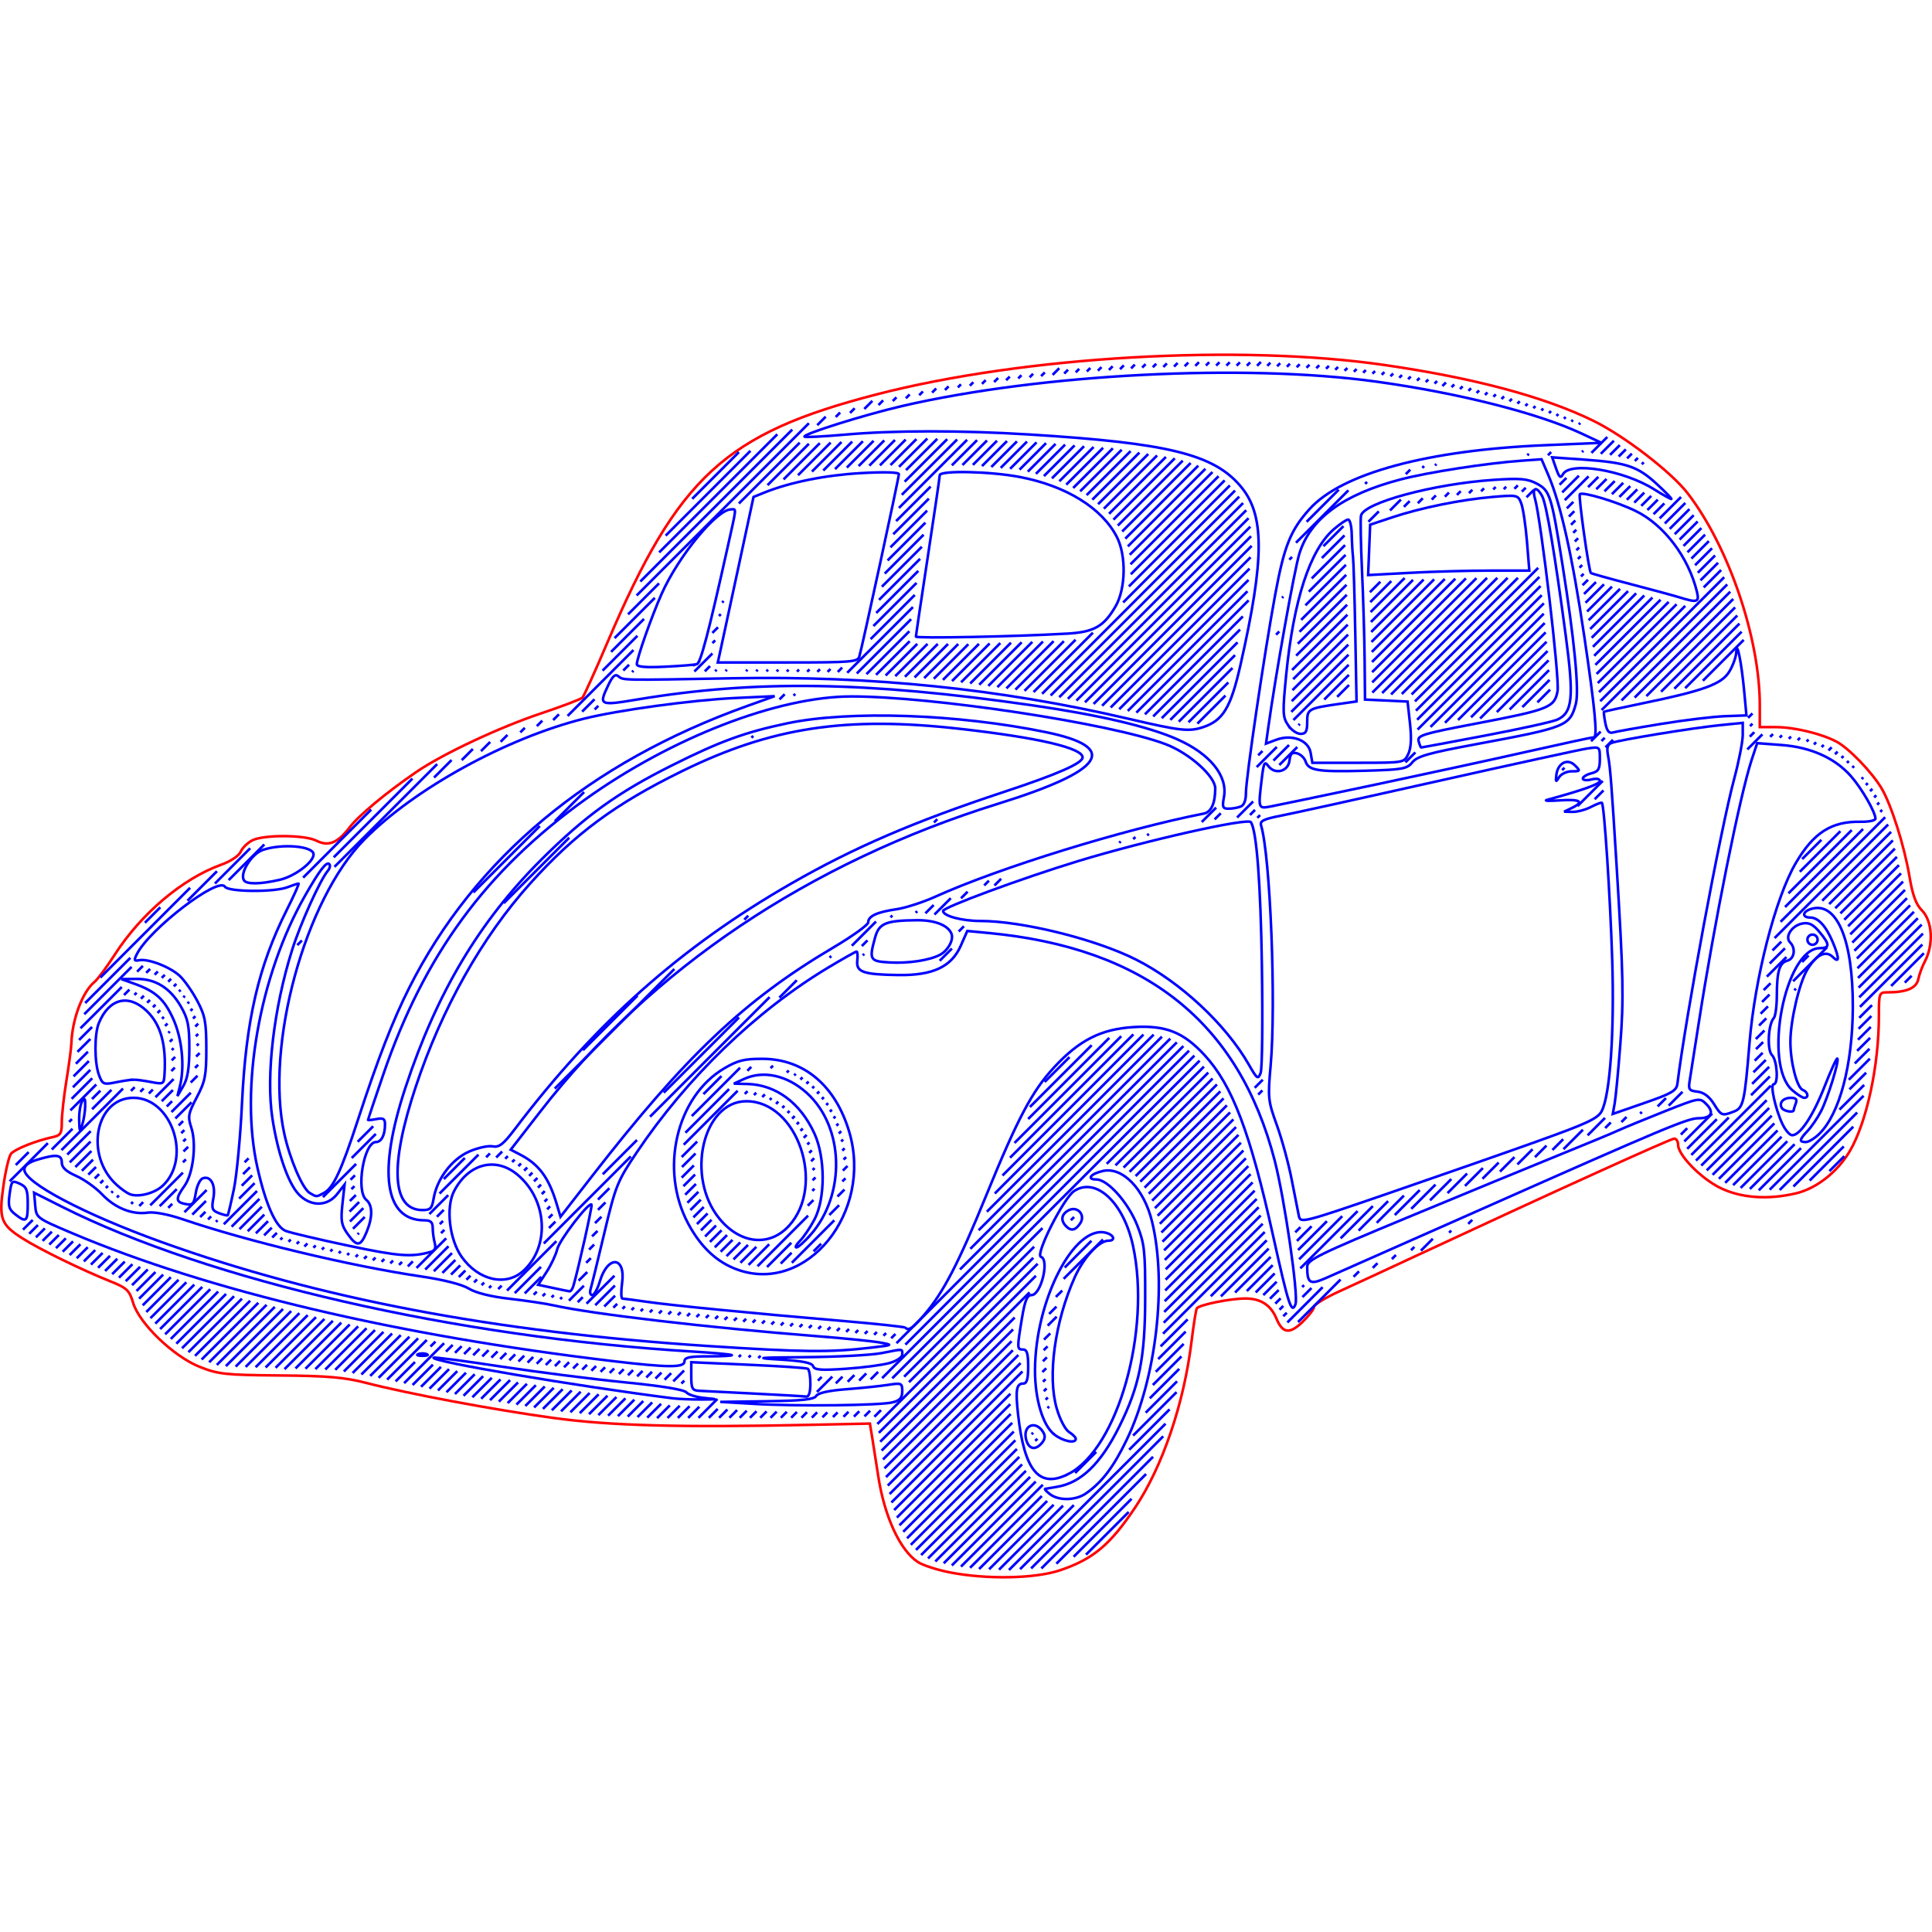 <?xml version="1.0" encoding="UTF-8" standalone="no"?>
<!-- Created with Inkscape (http://www.inkscape.org/) -->

<svg
   xmlns:dc="http://purl.org/dc/elements/1.1/"
   xmlns:cc="http://creativecommons.org/ns#"
   xmlns:rdf="http://www.w3.org/1999/02/22-rdf-syntax-ns#"
   xmlns:svg="http://www.w3.org/2000/svg"
   xmlns="http://www.w3.org/2000/svg"
   xmlns:sodipodi="http://sodipodi.sourceforge.net/DTD/sodipodi-0.dtd"
   xmlns:inkscape="http://www.inkscape.org/namespaces/inkscape"
   width="75mm"
   height="75mm"
   viewBox="0 0 75 75"
   version="1.1"
   id="svg8"
   sodipodi:docname="75.svg"
   inkscape:version="0.92.2 2405546, 2018-03-11">
  <sodipodi:namedview
     id="base"
     pagecolor="#ffffff"
     bordercolor="#666666"
     borderopacity="1.0"
     inkscape:pageopacity="0.0"
     inkscape:pageshadow="2"
     inkscape:zoom="0.98994949"
     inkscape:cx="116.82655"
     inkscape:cy="114.17669"
     inkscape:document-units="mm"
     inkscape:current-layer="layer1"
     showgrid="false"
     inkscape:window-width="1366"
     inkscape:window-height="703"
     inkscape:window-x="0"
     inkscape:window-y="0"
     inkscape:window-maximized="1" />
  <defs
     id="defs2" />
  <g
     transform="translate(0,-222)"
     id="layer1"
     inkscape:groupmode="layer"
     inkscape:label="Layer 1">
    <g
       id="g1381">
      <path
         id="path1328"
         d="m 36.853,283.036 c -0.484,-0.096 -1.033,-0.275 -1.22,-0.397 -0.697,-0.457 -1.302,-1.771 -1.542,-3.35 -0.084,-0.552 -0.191,-1.234 -0.237,-1.515 l -0.085,-0.511 -2.311,0.049 c -5.046,0.108 -7.773,0.035 -9.972,-0.267 -2.322,-0.318 -5.619,-0.935 -7.265,-1.359 -0.85,-0.219 -1.509,-0.276 -3.368,-0.291 -2.104,-0.017 -2.383,-0.047 -3.104,-0.335 -1.015,-0.405 -2.341,-1.681 -2.582,-2.485 -0.147,-0.491 -0.237,-0.575 -0.904,-0.842 -1.094,-0.438 -2.7,-1.223 -3.373,-1.649 -0.86,-0.544 -0.94,-0.759 -0.758,-2.047 0.084,-0.593 0.217,-1.155 0.296,-1.25 0.147,-0.177 0.967,-0.505 1.608,-0.642 0.32,-0.069 0.363,-0.138 0.363,-0.586 0,-0.28 0.081,-1.006 0.18,-1.615 0.099,-0.609 0.185,-1.255 0.191,-1.437 0.031,-0.934 0.432,-2.003 0.895,-2.386 0.126,-0.104 0.478,-0.578 0.783,-1.052 1.026,-1.598 2.635,-2.96 4.135,-3.499 0.371,-0.133 0.688,-0.345 0.76,-0.506 0.068,-0.152 0.271,-0.352 0.453,-0.443 0.445,-0.223 2.038,-0.215 2.483,0.013 0.465,0.237 0.826,0.096 1.284,-0.504 0.361,-0.473 1.435,-1.366 2.6,-2.163 1.022,-0.699 3.213,-1.728 4.83,-2.27 0.835,-0.28 1.564,-0.557 1.619,-0.617 0.056,-0.06 0.496,-1.033 0.978,-2.163 2.739,-6.414 4.56,-8.089 10.446,-9.608 5.741,-1.482 14.089,-1.961 19.748,-1.134 3.473,0.508 6.157,1.226 8.068,2.159 1.201,0.587 3.029,1.993 3.665,2.819 1.592,2.069 2.798,5.617 2.798,8.232 v 0.841 l 0.627,0.001 c 0.71,0.001 1.756,0.252 2.345,0.561 0.479,0.251 1.376,1.18 1.754,1.814 0.379,0.637 0.887,2.243 1.086,3.432 0.12,0.718 0.252,1.077 0.479,1.305 0.412,0.414 0.463,1.337 0.111,1.996 -0.097,0.182 -0.209,0.486 -0.249,0.676 -0.074,0.351 -0.455,0.512 -1.216,0.512 -0.3,0 -0.314,0.04 -0.314,0.915 0,1.931 -0.472,4.127 -1.127,5.244 -0.472,0.806 -1.29,1.451 -2.077,1.64 -1.093,0.262 -2.144,0.188 -2.952,-0.207 -0.75,-0.367 -1.638,-1.274 -1.638,-1.673 0,-0.132 -0.068,-0.24 -0.151,-0.24 -0.137,0 -4.793,2.114 -10.02,4.549 -1.126,0.525 -2.478,1.151 -3.005,1.391 -0.527,0.24 -0.958,0.506 -0.958,0.59 0,0.084 -0.198,0.345 -0.44,0.579 -0.506,0.491 -0.778,0.457 -1.019,-0.125 -0.217,-0.524 -0.61,-0.778 -1.206,-0.778 -0.591,0 -1.8,0.246 -1.885,0.384 -0.033,0.054 -0.125,0.628 -0.204,1.277 -0.295,2.417 -1.127,4.867 -2.193,6.457 -0.975,1.453 -1.636,2.004 -2.923,2.435 -0.968,0.325 -2.866,0.358 -4.286,0.075 z"
         style="fill:none;stroke:#ff0000;stroke-width:0.1;stroke-miterlimit:4;stroke-dasharray:none" />
      <path
         id="path1326"
         d="m 42.162,279.971 c 0.618,-0.431 1.071,-1.029 1.579,-2.083 1.143,-2.374 1.568,-6.036 0.983,-8.46 -0.308,-1.274 -1.144,-2.139 -1.907,-1.971 -0.477,0.105 -0.651,0.33 -0.254,0.33 0.438,0 1.236,0.897 1.585,1.783 0.282,0.715 0.312,0.992 0.308,2.839 -0.005,2.312 -0.225,3.403 -1.004,4.967 -0.723,1.452 -1.488,2.191 -2.429,2.344 -0.211,0.034 -0.414,0.069 -0.45,0.077 -0.036,0.009 0.049,0.102 0.19,0.209 0.345,0.261 0.999,0.245 1.398,-0.034 z"
         style="fill:none;stroke:#0000ff;stroke-width:0.1;stroke-miterlimit:4;stroke-dasharray:none" />
      <path
         id="path1324"
         d="m 41.485,279.215 c 1.913,-0.989 3.207,-5.578 2.498,-8.854 -0.365,-1.685 -1.436,-2.682 -2.285,-2.126 -0.407,0.267 -1.523,2.478 -1.289,2.555 0.34,0.113 0.002,1.485 -0.365,1.485 -0.174,0 -0.257,0.203 -0.375,0.917 -0.192,1.164 -0.191,1.196 0.047,1.196 0.15,0 0.198,0.161 0.198,0.66 0,0.476 -0.051,0.66 -0.184,0.66 -0.273,0 -0.315,0.237 -0.21,1.188 0.245,2.222 0.826,2.907 1.966,2.317 z"
         style="fill:none;stroke:#0000ff;stroke-width:0.1;stroke-miterlimit:4;stroke-dasharray:none" />
      <path
         id="path1322"
         d="m 39.832,277.874 c -0.135,-0.54 0.362,-0.756 0.659,-0.286 0.095,0.15 0.083,0.273 -0.04,0.421 -0.258,0.311 -0.521,0.254 -0.619,-0.135 z"
         style="fill:none;stroke:#0000ff;stroke-width:0.1;stroke-miterlimit:4;stroke-dasharray:none" />
      <path
         id="path1320"
         d="m 40.924,277.683 c -0.443,-0.349 -0.748,-1.368 -0.745,-2.493 0.007,-2.716 1.524,-5.655 2.751,-5.334 0.318,0.083 0.388,0.308 0.096,0.308 -0.36,0 -0.962,0.654 -1.304,1.417 -0.774,1.725 -1.065,3.84 -0.7,5.095 0.124,0.428 0.332,0.824 0.479,0.916 0.143,0.089 0.26,0.207 0.26,0.263 0,0.197 -0.499,0.095 -0.838,-0.171 z"
         style="fill:none;stroke:#0000ff;stroke-width:0.1;stroke-miterlimit:4;stroke-dasharray:none" />
      <path
         id="path1318"
         d="m 41.394,269.611 c -0.232,-0.232 -0.197,-0.474 0.09,-0.628 0.333,-0.178 0.66,0.172 0.459,0.491 -0.18,0.286 -0.357,0.33 -0.549,0.137 z"
         style="fill:none;stroke:#0000ff;stroke-width:0.1;stroke-miterlimit:4;stroke-dasharray:none" />
      <path
         id="path1316"
         d="m 34.662,276.436 c 0.275,-0.072 0.363,-0.176 0.363,-0.428 0,-0.318 -0.026,-0.329 -0.561,-0.246 -0.309,0.048 -1.037,0.123 -1.618,0.168 -0.677,0.052 -1.095,0.146 -1.162,0.261 -0.08,0.135 -0.553,0.186 -1.915,0.205 l -1.81,0.025 1.321,0.078 c 1.682,0.099 4.908,0.062 5.383,-0.062 z"
         style="fill:none;stroke:#0000ff;stroke-width:0.1;stroke-miterlimit:4;stroke-dasharray:none" />
      <path
         id="path1314"
         d="m 27.372,276.272 c -0.322,-0.029 -0.649,-0.128 -0.727,-0.22 -0.088,-0.106 -0.974,-0.251 -2.397,-0.391 -1.241,-0.123 -3.406,-0.399 -4.811,-0.614 -1.405,-0.215 -2.577,-0.369 -2.604,-0.342 -0.139,0.139 5.485,1.094 9.275,1.576 0.218,0.028 0.723,0.049 1.123,0.047 0.653,-0.003 0.667,-0.009 0.14,-0.055 z"
         style="fill:none;stroke:#0000ff;stroke-width:0.1;stroke-miterlimit:4;stroke-dasharray:none" />
      <path
         id="path1312"
         d="m 31.459,275.717 c 0,-0.286 -0.045,-0.548 -0.099,-0.581 -0.054,-0.034 -1.095,-0.104 -2.312,-0.157 l -2.213,-0.097 v 0.546 c 0,0.473 0.04,0.548 0.297,0.562 0.163,0.009 1.129,0.058 2.147,0.109 1.017,0.051 1.924,0.103 2.014,0.116 0.108,0.015 0.165,-0.157 0.165,-0.497 z"
         style="fill:none;stroke:#0000ff;stroke-width:0.1;stroke-miterlimit:4;stroke-dasharray:none" />
      <path
         id="path1310"
         d="m 34.53,274.913 c 0.281,-0.08 0.495,-0.224 0.495,-0.332 0,-0.229 0.069,-0.224 -0.808,-0.053 -0.391,0.077 -1.722,0.147 -2.957,0.157 -1.851,0.015 -2.027,0.031 -1.001,0.092 0.895,0.054 1.261,0.126 1.305,0.258 0.049,0.147 0.299,0.167 1.266,0.101 0.663,-0.045 1.428,-0.146 1.7,-0.223 z"
         style="fill:none;stroke:#0000ff;stroke-width:0.1;stroke-miterlimit:4;stroke-dasharray:none" />
      <path
         id="path1308"
         d="m 26.571,274.851 c 0,-0.158 0.193,-0.198 0.947,-0.198 0.521,0 0.922,-0.022 0.892,-0.049 -0.03,-0.027 -0.709,-0.088 -1.508,-0.136 -9.218,-0.556 -18.787,-2.752 -24.5,-5.624 l -1.077,-0.541 0.041,0.489 c 0.041,0.487 0.047,0.491 1.428,1.077 5.283,2.239 12.604,3.972 21.003,4.97 2.139,0.254 2.774,0.257 2.774,0.011 z"
         style="fill:none;stroke:#0000ff;stroke-width:0.1;stroke-miterlimit:4;stroke-dasharray:none" />
      <path
         id="path1306"
         d="m 16.565,274.566 c -0.091,-0.037 -0.239,-0.037 -0.33,0 -0.091,0.037 -0.017,0.067 0.165,0.067 0.182,0 0.256,-0.03 0.165,-0.067 z"
         style="fill:none;stroke:#0000ff;stroke-width:0.1;stroke-miterlimit:4;stroke-dasharray:none" />
      <path
         id="path1304"
         d="m 33.807,274.316 c 0.872,-0.101 0.879,-0.104 0.36,-0.199 -0.291,-0.053 -1.39,-0.164 -2.444,-0.246 -4.189,-0.328 -8.712,-0.857 -10.223,-1.195 -0.315,-0.071 -1.09,-0.187 -1.723,-0.259 -0.725,-0.082 -1.307,-0.228 -1.575,-0.393 -0.263,-0.162 -0.977,-0.344 -1.873,-0.476 -2.734,-0.403 -6.748,-1.367 -9.244,-2.219 -0.545,-0.186 -1.099,-0.291 -1.344,-0.255 -0.608,0.089 -1.274,-0.177 -1.778,-0.709 -0.243,-0.257 -0.695,-0.578 -1.003,-0.715 -0.395,-0.175 -0.561,-0.329 -0.561,-0.518 0,-0.31 -0.208,-0.336 -0.942,-0.116 -0.346,0.104 -0.511,0.229 -0.511,0.39 0,0.502 2.308,1.721 5.308,2.804 6.085,2.196 12.961,3.504 21.244,4.043 3.676,0.239 4.711,0.249 6.311,0.064 z"
         style="fill:none;stroke:#0000ff;stroke-width:0.1;stroke-miterlimit:4;stroke-dasharray:none" />
      <path
         id="path1302"
         d="m 35.884,273.035 c 0.73,-0.848 1.332,-2.008 2.393,-4.609 1.228,-3.01 1.79,-4.072 2.645,-4.994 0.983,-1.061 1.831,-1.488 3.104,-1.562 1.235,-0.071 1.915,0.2 2.737,1.092 1.074,1.164 1.768,2.994 2.657,7.003 0.598,2.698 0.717,3.062 0.87,2.667 0.124,-0.321 -0.422,-4.093 -0.807,-5.581 -1.393,-5.375 -5.019,-8.257 -11.115,-8.833 l -0.818,-0.077 -0.256,0.578 c -0.36,0.812 -1.078,1.15 -2.41,1.132 -1.374,-0.018 -1.652,-0.115 -1.604,-0.557 0.021,-0.195 0.008,-0.354 -0.028,-0.354 -0.036,0 -0.529,0.278 -1.095,0.617 -2.812,1.688 -5.472,4.255 -7.439,7.18 -0.752,1.118 -0.819,1.284 -1.258,3.129 -0.255,1.072 -0.495,2.052 -0.534,2.179 -0.039,0.127 -0.01,0.231 0.065,0.231 0.075,0 0.208,-0.241 0.296,-0.536 0.307,-1.023 1.005,-0.974 0.863,0.061 -0.046,0.334 -0.04,0.608 0.013,0.61 0.053,0.002 0.483,0.058 0.955,0.126 0.991,0.142 4.019,0.438 7.526,0.736 1.342,0.114 2.466,0.233 2.499,0.266 0.133,0.133 0.282,0.032 0.741,-0.502 z"
         style="fill:none;stroke:#0000ff;stroke-width:0.1;stroke-miterlimit:4;stroke-dasharray:none" />
      <path
         id="path1300"
         d="m 28.636,271.29 c -0.8,-0.285 -1.43,-0.873 -1.924,-1.796 -1.119,-2.091 -0.456,-4.928 1.407,-6.023 0.522,-0.307 0.782,-0.371 1.491,-0.367 1.604,0.009 2.823,1.039 3.357,2.835 0.928,3.125 -1.647,6.307 -4.33,5.351 z"
         style="fill:none;stroke:#0000ff;stroke-width:0.1;stroke-miterlimit:4;stroke-dasharray:none" />
      <path
         id="path1298"
         d="m 31.464,269.939 c 1.381,-1.572 1.312,-4.195 -0.144,-5.51 -0.758,-0.684 -1.68,-0.89 -2.437,-0.543 l -0.396,0.181 0.528,0.013 c 1.106,0.029 2.053,0.729 2.6,1.922 0.428,0.934 0.428,2.534 0.001,3.34 -0.165,0.312 -0.417,0.683 -0.559,0.825 -0.142,0.142 -0.205,0.259 -0.14,0.259 0.065,0 0.311,-0.22 0.547,-0.488 z"
         style="fill:none;stroke:#0000ff;stroke-width:0.1;stroke-miterlimit:4;stroke-dasharray:none" />
      <path
         id="path1296"
         d="m 30.625,269.588 c 1.446,-1.578 0.332,-4.841 -1.652,-4.838 -1.698,0.003 -2.37,2.951 -1.04,4.564 0.809,0.982 1.938,1.097 2.692,0.274 z"
         style="fill:none;stroke:#0000ff;stroke-width:0.1;stroke-miterlimit:4;stroke-dasharray:none" />
      <path
         id="path1294"
         d="m 22.261,271.913 c 0.203,-0.702 0.741,-3.116 0.704,-3.154 -0.107,-0.107 -1.246,1.376 -1.333,1.735 -0.053,0.218 -0.241,0.618 -0.418,0.889 l -0.322,0.493 0.297,0.063 c 0.617,0.132 0.828,0.176 0.916,0.19 0.05,0.009 0.12,-0.089 0.157,-0.216 z"
         style="fill:none;stroke:#0000ff;stroke-width:0.1;stroke-miterlimit:4;stroke-dasharray:none" />
      <path
         id="path1292"
         d="m 57.284,269.04 c 7.39,-3.278 8.229,-3.63 8.656,-3.63 0.495,0 0.619,-0.228 0.298,-0.549 -0.257,-0.256 -0.269,-0.254 -1.634,0.288 -0.757,0.301 -1.554,0.629 -1.772,0.729 -0.218,0.101 -1.258,0.533 -2.312,0.96 -1.053,0.427 -3.684,1.511 -5.845,2.408 -3.478,1.443 -3.93,1.665 -3.93,1.924 0,0.647 0.104,0.713 0.704,0.453 0.303,-0.132 2.929,-1.294 5.835,-2.583 z"
         style="fill:none;stroke:#0000ff;stroke-width:0.1;stroke-miterlimit:4;stroke-dasharray:none" />
      <path
         id="path1290"
         d="m 20.33,271.323 c 1.027,-0.959 0.913,-2.751 -0.236,-3.717 -0.847,-0.713 -1.908,-0.441 -2.466,0.631 -0.328,0.63 -0.184,1.881 0.295,2.556 0.655,0.922 1.732,1.16 2.406,0.53 z"
         style="fill:none;stroke:#0000ff;stroke-width:0.1;stroke-miterlimit:4;stroke-dasharray:none" />
      <path
         id="path1288"
         d="m 16.709,270.603 c 0.175,-0.049 0.222,-0.149 0.167,-0.353 -0.042,-0.156 -0.077,-0.418 -0.078,-0.581 -0.001,-0.227 -0.078,-0.297 -0.326,-0.297 -1.547,0 -1.814,-1.877 -0.733,-5.15 1.215,-3.68 2.866,-6.45 5.275,-8.852 1.697,-1.692 2.947,-2.594 5.059,-3.652 1.873,-0.939 2.846,-1.294 4.486,-1.639 2.411,-0.507 6.626,-0.362 10.048,0.344 2.881,0.595 2.283,1.488 -1.86,2.778 -7.34,2.286 -13.469,6.404 -17.761,11.935 l -1.16,1.495 0.368,0.191 c 0.73,0.379 1.113,0.897 1.418,1.92 l 0.147,0.493 1.251,-1.61 c 3.597,-4.631 5.901,-6.812 9.338,-8.842 0.746,-0.441 1.357,-0.881 1.357,-0.978 0,-0.241 0.341,-0.399 1.098,-0.509 0.35,-0.051 1.033,-0.272 1.519,-0.492 2.461,-1.113 7.303,-2.611 10.411,-3.221 0.286,-0.056 0.44,-0.394 0.443,-0.972 0.003,-0.475 -1.009,-1.377 -1.934,-1.725 -2.134,-0.804 -9.027,-1.85 -12.194,-1.85 -2.85,0 -6.982,1.599 -10.331,3.999 -3.837,2.749 -6.246,6.029 -7.836,10.671 -0.327,0.955 -0.595,1.75 -0.595,1.768 0,0.017 0.149,0.003 0.33,-0.032 0.265,-0.051 0.33,-0.011 0.33,0.206 0,0.412 -0.14,0.686 -0.351,0.686 -0.471,0 -0.789,1.902 -0.375,2.245 0.25,0.208 0.253,0.67 0.007,1.259 -0.234,0.561 -0.37,0.572 -0.734,0.061 -0.24,-0.338 -0.27,-0.51 -0.2,-1.155 l 0.083,-0.759 -0.283,0.363 c -0.389,0.5 -1.047,0.5 -1.51,10e-4 -0.405,-0.437 -0.804,-1.599 -1.009,-2.94 -0.253,-1.655 0.054,-4.274 0.764,-6.526 0.322,-1.023 1.084,-2.712 1.387,-3.077 0.08,-0.096 0.106,-0.213 0.059,-0.261 -0.111,-0.111 -0.371,0.227 -0.94,1.222 -1.779,3.107 -2.545,7.486 -1.85,10.563 0.326,1.442 0.713,2.306 1.101,2.455 0.193,0.074 1.302,0.335 2.464,0.58 1.926,0.406 2.421,0.443 3.149,0.236 z"
         style="fill:none;stroke:#0000ff;stroke-width:0.1;stroke-miterlimit:4;stroke-dasharray:none" />
      <path
         id="path1286"
         d="m 59.642,266.318 c 1.967,-0.702 2.387,-0.898 2.535,-1.183 0.327,-0.63 0.497,-3.075 0.409,-5.873 -0.078,-2.48 -0.309,-6.005 -0.4,-6.096 -0.022,-0.022 -0.213,0.049 -0.424,0.159 -0.211,0.11 -0.532,0.196 -0.713,0.192 l -0.33,-0.008 0.297,-0.143 c 0.502,-0.242 0.333,-0.35 -0.462,-0.296 -0.418,0.029 -0.641,0.02 -0.495,-0.02 1.393,-0.38 2.047,-0.613 2.047,-0.732 0,-0.084 -0.133,-0.108 -0.33,-0.058 -0.182,0.045 -0.33,0.029 -0.33,-0.037 0,-0.066 0.149,-0.158 0.33,-0.203 0.276,-0.069 0.33,-0.161 0.33,-0.56 0,-0.476 -5e-4,-0.477 -0.495,-0.402 -0.272,0.041 -2.873,0.609 -5.779,1.261 -2.906,0.653 -5.657,1.259 -6.113,1.347 -0.661,0.128 -0.816,0.204 -0.765,0.374 0.359,1.19 0.587,6.913 0.372,9.324 -0.112,1.257 -0.101,1.368 0.24,2.311 0.197,0.545 0.456,1.495 0.576,2.113 0.12,0.617 0.246,1.254 0.28,1.416 0.061,0.287 0.141,0.267 3.463,-0.875 1.87,-0.643 4.461,-1.547 5.758,-2.01 z"
         style="fill:none;stroke:#0000ff;stroke-width:0.1;stroke-miterlimit:4;stroke-dasharray:none" />
      <path
         id="path1284"
         d="m 60.417,252.087 c 0.054,-0.466 0.434,-0.663 0.723,-0.374 0.217,0.217 0.211,0.229 -0.123,0.229 -0.194,0 -0.416,0.104 -0.494,0.231 -0.124,0.202 -0.138,0.191 -0.106,-0.086 z"
         style="fill:none;stroke:#0000ff;stroke-width:0.1;stroke-miterlimit:4;stroke-dasharray:none" />
      <path
         id="path1282"
         d="m 1.077,268.732 c 0,-0.545 -0.046,-0.66 -0.314,-0.782 -0.299,-0.136 -0.318,-0.116 -0.39,0.408 -0.064,0.463 -0.03,0.587 0.215,0.779 0.434,0.34 0.489,0.294 0.489,-0.405 z"
         style="fill:none;stroke:#0000ff;stroke-width:0.1;stroke-miterlimit:4;stroke-dasharray:none" />
      <path
         id="path1280"
         d="m 9.079,268.169 c 0.111,-0.537 0.254,-2.046 0.316,-3.353 0.154,-3.213 0.639,-5.307 1.738,-7.493 0.283,-0.563 0.488,-1.023 0.455,-1.023 -0.032,0 -0.226,0.064 -0.431,0.143 -0.514,0.198 -2.3,0.183 -2.426,-0.021 -0.25,-0.404 -2.916,1.634 -3.414,2.61 -0.127,0.248 -0.114,0.283 0.087,0.244 0.352,-0.068 1.201,0.261 1.575,0.61 0.182,0.17 0.488,0.605 0.68,0.969 0.302,0.571 0.349,0.82 0.35,1.849 9.985e-4,1.048 -0.043,1.272 -0.369,1.892 -0.334,0.635 -0.355,0.75 -0.215,1.174 0.21,0.636 0.076,1.791 -0.264,2.268 -0.353,0.496 -0.345,0.629 0.043,0.703 0.279,0.053 0.326,10e-4 0.396,-0.432 0.043,-0.271 0.164,-0.526 0.268,-0.565 0.31,-0.119 0.512,0.256 0.415,0.77 -0.076,0.405 -0.048,0.48 0.216,0.58 0.167,0.063 0.32,0.101 0.34,0.083 0.02,-0.017 0.127,-0.471 0.239,-1.008 z"
         style="fill:none;stroke:#0000ff;stroke-width:0.1;stroke-miterlimit:4;stroke-dasharray:none" />
      <path
         id="path1278"
         d="m 16.834,268.527 c 0.123,-0.755 0.703,-1.525 1.372,-1.821 0.33,-0.146 0.741,-0.238 0.914,-0.205 0.257,0.049 0.416,-0.074 0.876,-0.681 3.118,-4.112 6.448,-7.07 10.715,-9.519 2.45,-1.406 4.782,-2.41 8.271,-3.562 2.068,-0.683 3.044,-1.111 3.044,-1.336 0,-0.365 -1.72,-0.766 -4.755,-1.109 -4.435,-0.501 -7.319,-0.063 -10.795,1.642 -2.595,1.272 -4.158,2.428 -5.889,4.354 -1.88,2.092 -3.439,4.862 -4.452,7.91 -1.021,3.074 -0.924,4.775 0.272,4.775 0.3,0 0.365,-0.068 0.426,-0.448 z"
         style="fill:none;stroke:#0000ff;stroke-width:0.1;stroke-miterlimit:4;stroke-dasharray:none" />
      <path
         id="path1276"
         d="m 6.317,268.029 c 1.135,-1.066 0.354,-3.412 -1.136,-3.412 -1.48,0 -1.91,2.241 -0.649,3.383 0.17,0.154 0.399,0.315 0.507,0.358 0.333,0.13 0.961,-0.032 1.278,-0.329 z"
         style="fill:none;stroke:#0000ff;stroke-width:0.1;stroke-miterlimit:4;stroke-dasharray:none" />
      <path
         id="path1274"
         d="m 12.577,268.31 c 0.361,-0.193 0.673,-0.866 1.317,-2.835 0.774,-2.37 1.357,-3.87 1.994,-5.132 2.538,-5.032 6.992,-8.744 13.127,-10.94 l 1.057,-0.378 -1.519,0.071 c -1.687,0.079 -4.557,0.471 -5.887,0.804 -3,0.752 -6.576,2.717 -8.512,4.677 -2.322,2.351 -3.866,8.006 -3.12,11.426 0.217,0.994 0.711,2.146 0.991,2.31 0.27,0.158 0.25,0.158 0.552,-0.003 z"
         style="fill:none;stroke:#0000ff;stroke-width:0.1;stroke-miterlimit:4;stroke-dasharray:none" />
      <path
         id="path1272"
         d="m 70.635,266.006 c 0.782,-0.782 1.281,-2.669 1.291,-4.888 0.012,-2.652 -0.625,-4.148 -1.631,-3.829 -0.332,0.105 -0.346,0.33 -0.02,0.33 0.308,0 0.614,0.335 0.874,0.958 0.26,0.622 0.259,0.833 -0.004,0.57 -0.268,-0.268 -0.635,-0.086 -0.984,0.489 -0.312,0.513 -0.658,1.986 -0.658,2.803 0,0.797 0.254,1.786 0.481,1.873 0.204,0.078 0.245,0.305 0.055,0.305 -0.069,0 -0.277,-0.134 -0.464,-0.297 -1.156,-1.014 -0.28,-5.513 1.074,-5.513 0.392,0 0.388,-0.148 -0.02,-0.632 -0.249,-0.296 -0.408,-0.373 -0.664,-0.324 -0.406,0.077 -0.69,0.517 -0.474,0.733 0.23,0.229 0.168,0.638 -0.108,0.71 -0.307,0.08 -0.404,0.408 -0.407,1.368 -0.001,0.403 -0.054,0.789 -0.117,0.858 -0.219,0.239 -0.269,1.241 -0.071,1.439 0.203,0.203 0.259,1.129 0.068,1.129 -0.149,0 0.062,0.964 0.338,1.546 0.113,0.239 0.283,0.435 0.378,0.435 0.312,0 0.812,-0.753 1.26,-1.897 0.243,-0.621 0.465,-1.106 0.493,-1.078 0.081,0.081 -0.37,1.534 -0.635,2.047 -0.132,0.256 -0.365,0.597 -0.516,0.758 -0.329,0.348 -0.343,0.435 -0.072,0.435 0.112,0 0.352,-0.147 0.532,-0.328 z"
         style="fill:none;stroke:#0000ff;stroke-width:0.1;stroke-miterlimit:4;stroke-dasharray:none" />
      <path
         id="path1270"
         d="m 69.172,265.014 c -0.124,-0.201 0.05,-0.396 0.352,-0.396 0.192,0 0.247,0.06 0.19,0.209 -0.044,0.115 -0.08,0.234 -0.08,0.264 0,0.114 -0.384,0.05 -0.462,-0.077 z"
         style="fill:none;stroke:#0000ff;stroke-width:0.1;stroke-miterlimit:4;stroke-dasharray:none" />
      <path
         id="path1268"
         d="m 70.163,258.478 c 0,-0.109 0.089,-0.198 0.198,-0.198 0.109,0 0.198,0.089 0.198,0.198 0,0.109 -0.089,0.198 -0.198,0.198 -0.109,0 -0.198,-0.089 -0.198,-0.198 z"
         style="fill:none;stroke:#0000ff;stroke-width:0.1;stroke-miterlimit:4;stroke-dasharray:none" />
      <path
         id="path1266"
         d="m 3.307,264.948 c 0.008,-0.302 -0.019,-0.349 -0.117,-0.198 -0.07,0.109 -0.123,0.436 -0.117,0.726 0.01,0.458 0.025,0.484 0.117,0.198 0.058,-0.182 0.111,-0.508 0.117,-0.726 z"
         style="fill:none;stroke:#0000ff;stroke-width:0.1;stroke-miterlimit:4;stroke-dasharray:none" />
      <path
         id="path1264"
         d="m 65.116,264.074 c 0.331,-2.66 1.671,-9.855 2.206,-11.845 0.182,-0.677 0.331,-1.442 0.331,-1.699 v -0.468 l -0.892,0.09 c -1.06,0.107 -3.896,0.571 -4.201,0.688 -0.161,0.062 -0.195,0.187 -0.135,0.501 0.086,0.461 0.135,1.083 0.329,4.231 0.266,4.307 0.284,5.191 0.144,6.998 -0.078,1.017 -0.176,2.034 -0.216,2.261 l -0.074,0.412 1.234,-0.428 c 1.056,-0.366 1.24,-0.474 1.274,-0.743 z"
         style="fill:none;stroke:#0000ff;stroke-width:0.1;stroke-miterlimit:4;stroke-dasharray:none" />
      <path
         id="path1262"
         d="m 67.301,265.154 c 0.377,-0.143 0.424,-0.349 0.613,-2.649 0.209,-2.542 1.008,-5.653 1.797,-6.999 0.695,-1.186 1.389,-1.628 2.522,-1.605 0.314,0.006 0.571,-0.048 0.571,-0.121 0,-0.25 -0.53,-1.171 -0.947,-1.645 -0.619,-0.705 -1.555,-1.127 -2.688,-1.213 l -0.956,-0.072 -0.213,0.645 c -0.456,1.384 -1.453,6.341 -2.055,10.218 -0.152,0.98 -0.308,1.972 -0.346,2.203 -0.063,0.381 -0.036,0.424 0.296,0.462 0.242,0.028 0.456,0.186 0.632,0.466 0.298,0.475 0.318,0.483 0.773,0.31 z"
         style="fill:none;stroke:#0000ff;stroke-width:0.1;stroke-miterlimit:4;stroke-dasharray:none" />
      <path
         id="path1260"
         d="m 7.35,262.703 c 9.985e-4,-0.882 -0.052,-1.15 -0.324,-1.624 -0.417,-0.728 -0.992,-1.085 -1.738,-1.077 l -0.579,0.006 0.494,0.176 c 0.833,0.297 1.168,0.597 1.515,1.354 0.347,0.757 0.46,1.858 0.269,2.617 l -0.099,0.396 0.23,-0.396 c 0.166,-0.286 0.231,-0.69 0.232,-1.452 z"
         style="fill:none;stroke:#0000ff;stroke-width:0.1;stroke-miterlimit:4;stroke-dasharray:none" />
      <path
         id="path1258"
         d="m 5.172,263.912 c 0.109,-0.003 0.421,0.039 0.694,0.092 0.474,0.092 0.496,0.081 0.519,-0.272 0.076,-1.177 -0.142,-1.962 -0.689,-2.486 -0.706,-0.676 -1.463,-0.486 -1.858,0.467 -0.179,0.431 -0.175,1.55 0.007,2.028 0.134,0.352 0.177,0.371 0.637,0.277 0.271,-0.055 0.582,-0.103 0.691,-0.105 z"
         style="fill:none;stroke:#0000ff;stroke-width:0.1;stroke-miterlimit:4;stroke-dasharray:none" />
      <path
         id="path1256"
         d="m 48.988,259.534 c -0.053,-3.271 -0.203,-5.255 -0.426,-5.616 -0.114,-0.184 -4.09,0.711 -6.715,1.511 -2.168,0.661 -5.238,1.794 -5.238,1.934 0,0.192 0.728,0.389 1.442,0.389 1.633,0 4.49,0.709 6.059,1.504 1.713,0.868 3.475,2.509 4.365,4.065 0.326,0.57 0.362,0.595 0.463,0.33 0.061,-0.158 0.083,-2.011 0.049,-4.117 z"
         style="fill:none;stroke:#0000ff;stroke-width:0.1;stroke-miterlimit:4;stroke-dasharray:none" />
      <path
         id="path1254"
         d="m 36.493,259.064 c 0.307,-0.164 0.535,-0.578 0.445,-0.811 -0.128,-0.333 -0.642,-0.536 -1.342,-0.53 -1.211,0.011 -1.471,0.117 -1.623,0.665 -0.243,0.873 -0.21,0.93 0.557,0.974 0.737,0.043 1.56,-0.083 1.962,-0.298 z"
         style="fill:none;stroke:#0000ff;stroke-width:0.1;stroke-miterlimit:4;stroke-dasharray:none" />
      <path
         id="path1252"
         d="m 10.852,256.156 c 0.588,-0.135 1.321,-0.684 1.321,-0.989 0,-0.324 -1.231,-0.43 -1.976,-0.171 -0.434,0.151 -0.898,0.902 -0.728,1.176 0.1,0.162 0.632,0.156 1.383,-0.017 z"
         style="fill:none;stroke:#0000ff;stroke-width:0.1;stroke-miterlimit:4;stroke-dasharray:none" />
      <path
         id="path1250"
         d="m 48.158,253.314 c 0.134,-0.051 0.209,-0.241 0.209,-0.528 0,-0.576 0.713,-5.41 1.133,-7.688 0.352,-1.905 0.598,-2.518 1.341,-3.34 1.251,-1.385 4.582,-2.286 9.15,-2.476 l 2.18,-0.091 -0.793,-0.37 c -1.682,-0.785 -4.766,-1.565 -7.926,-2.003 -5.123,-0.711 -13.047,-0.305 -18.427,0.943 -1.471,0.341 -3.885,1.099 -3.793,1.191 0.03,0.03 0.732,-0.006 1.56,-0.079 1.912,-0.169 4.49,-0.171 7.186,-0.005 5.348,0.331 7.115,0.762 8.169,1.993 0.951,1.111 0.953,2.786 0.007,6.956 -0.376,1.659 -0.676,2.156 -1.459,2.414 -0.542,0.179 -0.879,0.141 -2.886,-0.328 -5.003,-1.168 -9.949,-1.673 -15.389,-1.572 -4.322,0.08 -4.221,0.082 -4.417,-0.08 -0.117,-0.097 -0.22,-0.008 -0.382,0.33 -0.387,0.81 -0.366,0.821 1.133,0.571 4.57,-0.762 8.873,-0.699 15.29,0.224 2.597,0.374 4.529,0.825 5.65,1.321 1.281,0.566 1.974,1.423 1.819,2.25 -0.072,0.384 -0.047,0.446 0.176,0.446 0.143,0 0.353,-0.036 0.468,-0.08 z"
         style="fill:none;stroke:#0000ff;stroke-width:0.1;stroke-miterlimit:4;stroke-dasharray:none" />
      <path
         id="path1248"
         d="m 53.387,252.46 c 1.998,-0.423 4.699,-1.009 6.002,-1.304 1.303,-0.294 2.422,-0.535 2.487,-0.535 0.147,0 0.038,-1.137 -0.371,-3.895 -0.464,-3.126 -0.917,-5.158 -1.401,-6.287 l -0.261,-0.61 -0.751,0.053 c -1.37,0.097 -3.642,0.448 -4.714,0.728 -2.238,0.585 -3.509,1.514 -3.936,2.881 -0.192,0.615 -0.918,4.673 -1.209,6.758 l -0.086,0.618 0.388,-0.146 c 0.612,-0.231 1.258,0.009 1.343,0.499 l 0.068,0.391 h 1.78 c 1.779,0 1.78,-2.7e-4 1.942,-0.337 0.11,-0.229 0.132,-0.61 0.068,-1.188 l -0.094,-0.851 -0.826,-0.039 -0.826,-0.039 -0.015,-1.545 c -0.008,-0.85 -0.054,-2.407 -0.102,-3.46 -0.048,-1.053 -0.065,-2.014 -0.039,-2.135 0.111,-0.503 2.831,-1.235 5.16,-1.389 1.041,-0.069 1.309,-0.044 1.675,0.152 0.499,0.269 0.56,0.462 0.981,3.108 0.471,2.959 0.661,4.943 0.523,5.442 -0.237,0.858 -0.355,0.905 -3.879,1.561 -1.828,0.34 -2.276,0.467 -2.465,0.7 -0.209,0.258 -0.38,0.289 -1.839,0.329 -1.826,0.05 -2.195,-0.008 -2.307,-0.36 -0.044,-0.137 -0.193,-0.279 -0.332,-0.316 -0.196,-0.051 -0.262,0.012 -0.293,0.283 -0.049,0.427 -0.567,0.558 -0.823,0.208 -0.144,-0.197 -0.178,-0.131 -0.252,0.485 -0.142,1.183 -0.144,1.178 0.341,1.088 0.236,-0.044 2.064,-0.425 4.062,-0.848 z"
         style="fill:none;stroke:#0000ff;stroke-width:0.1;stroke-miterlimit:4;stroke-dasharray:none" />
      <path
         id="path1246"
         d="m 49.997,250.144 c -0.205,-0.313 -0.211,-0.492 -0.067,-1.95 0.287,-2.895 0.918,-4.831 1.836,-5.637 0.243,-0.213 0.498,-0.387 0.569,-0.387 0.07,0 0.132,0.253 0.139,0.561 0.006,0.309 0.029,0.71 0.05,0.891 0.022,0.182 0.061,1.518 0.088,2.969 l 0.049,2.639 -0.659,0.094 c -1.214,0.174 -1.257,0.198 -1.257,0.704 0,0.37 -0.051,0.46 -0.261,0.46 -0.144,0 -0.363,-0.155 -0.487,-0.345 z"
         style="fill:none;stroke:#0000ff;stroke-width:0.1;stroke-miterlimit:4;stroke-dasharray:none" />
      <path
         id="path1244"
         d="m 57.667,250.552 c 1.351,-0.256 2.606,-0.533 2.788,-0.616 0.59,-0.269 0.649,-0.837 0.334,-3.21 -0.422,-3.177 -0.755,-5.154 -0.922,-5.465 -0.215,-0.402 -0.405,-0.345 -0.282,0.084 0.242,0.846 0.966,7.018 0.879,7.485 -0.119,0.635 -0.325,0.717 -3.196,1.265 -2.033,0.388 -2.255,0.456 -2.197,0.677 0.035,0.135 0.081,0.245 0.102,0.245 0.021,0 1.144,-0.209 2.495,-0.465 z"
         style="fill:none;stroke:#0000ff;stroke-width:0.1;stroke-miterlimit:4;stroke-dasharray:none" />
      <path
         id="path1242"
         d="m 64.483,250.102 c 0.908,-0.149 2.025,-0.283 2.482,-0.3 l 0.831,-0.03 -0.086,-0.929 c -0.104,-1.124 -0.287,-2.029 -0.308,-1.523 -0.008,0.182 -0.13,0.52 -0.271,0.752 -0.297,0.487 -0.989,0.739 -3.374,1.232 -0.799,0.165 -1.468,0.311 -1.487,0.325 -0.019,0.013 0.004,0.215 0.05,0.446 0.061,0.305 0.143,0.404 0.298,0.359 0.118,-0.034 0.957,-0.184 1.865,-0.332 z"
         style="fill:none;stroke:#0000ff;stroke-width:0.1;stroke-miterlimit:4;stroke-dasharray:none" />
      <path
         id="path1240"
         d="m 27.053,247.783 c 0.144,-0.046 0.451,-1.211 1.179,-4.477 0.378,-1.695 0.362,-1.532 0.146,-1.532 -0.55,0 -2.038,1.81 -2.693,3.278 -0.381,0.853 -0.963,2.503 -0.963,2.73 0,0.107 0.326,0.137 1.09,0.1 0.599,-0.029 1.158,-0.073 1.242,-0.1 z"
         style="fill:none;stroke:#0000ff;stroke-width:0.1;stroke-miterlimit:4;stroke-dasharray:none" />
      <path
         id="path1238"
         d="m 33.36,247.485 c 0.11,-0.365 1.534,-6.937 1.534,-7.077 0,-0.078 -0.568,-0.094 -1.486,-0.041 -1.377,0.079 -2.752,0.357 -3.746,0.758 l -0.41,0.166 -0.627,2.916 c -0.345,1.604 -0.657,3.05 -0.694,3.213 l -0.066,0.297 h 2.713 c 2.47,0 2.72,-0.021 2.783,-0.231 z"
         style="fill:none;stroke:#0000ff;stroke-width:0.1;stroke-miterlimit:4;stroke-dasharray:none" />
      <path
         id="path1236"
         d="m 41.422,246.598 c 1.05,-0.06 1.437,-0.28 1.891,-1.073 0.389,-0.681 0.411,-1.959 0.045,-2.676 -0.574,-1.125 -1.971,-1.989 -3.773,-2.333 -1.144,-0.219 -3.105,-0.261 -3.105,-0.067 0,0.07 -0.208,1.49 -0.462,3.155 -0.254,1.666 -0.462,3.065 -0.462,3.109 0,0.076 3.853,1.3e-4 5.868,-0.116 z"
         style="fill:none;stroke:#0000ff;stroke-width:0.1;stroke-miterlimit:4;stroke-dasharray:none" />
      <path
         id="path1234"
         d="m 65.876,244.976 c -0.329,-1.349 -1.279,-2.602 -2.38,-3.14 -0.732,-0.358 -2.061,-0.757 -2.167,-0.651 -0.061,0.061 0.347,2.977 0.428,3.058 0.023,0.023 0.72,0.218 1.549,0.434 0.829,0.215 1.685,0.448 1.903,0.516 0.678,0.212 0.764,0.185 0.667,-0.216 z"
         style="fill:none;stroke:#0000ff;stroke-width:0.1;stroke-miterlimit:4;stroke-dasharray:none" />
      <path
         id="path1232"
         d="m 57.851,244.151 h 1.517 l -0.092,-1.134 c -0.051,-0.624 -0.15,-1.286 -0.22,-1.472 -0.126,-0.331 -0.146,-0.336 -1.111,-0.254 -1.227,0.104 -2.778,0.419 -3.897,0.791 l -0.859,0.286 -0.039,0.978 -0.039,0.978 1.612,-0.087 c 0.887,-0.048 2.295,-0.087 3.129,-0.087 z"
         style="fill:none;stroke:#0000ff;stroke-width:0.1;stroke-miterlimit:4;stroke-dasharray:none" />
      <path
         id="path826"
         d="m 64.309,240.782 c -0.741,-0.682 -1.169,-0.824 -2.831,-0.941 l -1.222,-0.086 0.151,0.432 c 0.124,0.355 0.172,0.394 0.271,0.218 0.278,-0.496 2.351,-0.152 3.525,0.585 0.336,0.211 0.641,0.382 0.677,0.381 0.036,-0.001 -0.22,-0.266 -0.57,-0.588 z"
         style="fill:none;stroke:#0000ff;stroke-width:0.1;stroke-miterlimit:4;stroke-dasharray:none" />
      <path
         id="path1216"
         style="fill:none;stroke:#0000ff;stroke-width:0.1"
         d="m 6.224,257.222 -0.598,0.598 m -1.73,2.129 3.485,-3.485 m 1.041,-0.642 -1.144,1.144 m -3.971,3.971 1.754,-1.754 m 4.652,-4.253 -1.369,1.369 m -5.073,5.073 1.838,-1.838 m 5.152,-4.753 -1.384,1.384 m -3.555,3.555 0.225,-0.225 m -0.82,0.82 -1.602,1.602 m 2.551,-2.152 0.152,-0.152 m -0.803,0.803 -0.211,0.211 m -1.744,1.744 0.505,-0.505 m 2.553,-2.153 -0.125,0.125 m -0.785,0.785 0.086,-0.086 m -1.795,1.795 -0.501,0.501 m 3.271,-2.872 0.119,-0.119 m -0.812,0.812 -0.115,0.115 m -2.525,2.525 0.467,-0.467 m 3.229,-2.83 -0.113,0.113 m -0.816,0.816 0.11,-0.11 m -2.374,2.374 -0.594,0.594 m 3.891,-3.492 0.1,-0.1 m -0.81,0.81 -0.099,0.1 m -3.106,3.106 0.675,-0.675 m 3.506,-3.107 -0.064,0.064 m -0.834,0.834 0.108,-0.108 m -2.642,2.642 -0.798,0.798 m 8.986,-8.587 2.642,-2.642 m -7.232,7.232 -0.062,0.062 m -0.826,0.826 0.072,-0.072 m -2.624,2.624 -1.006,1.006 m -2.12,2.12 0.501,-0.501 m 27.572,-27.173 -1.813,1.813 m -13.916,13.916 3.054,-3.054 m -8.667,8.667 -0.062,0.062 m -0.873,0.873 0.096,-0.096 m -2.606,2.606 -0.326,0.326 M 2.684,265.551 2.793,265.442 m -0.934,0.934 -1.482,1.482 M 25.841,242.793 l 3.292,-3.292 m -12.162,12.162 -3.987,3.987 m -5.59,5.59 0.08,-0.08 m -0.881,0.881 -0.058,0.058 m -2.96,2.96 0.751,-0.751 m -1.511,1.511 -0.805,0.805 m 23.579,-23.18 4.586,-4.585 m -12.646,12.646 -0.679,0.679 M 7.494,261.54 7.585,261.448 m -0.889,0.889 -0.104,0.104 m -4.205,4.205 2.389,-2.389 m 25.979,-25.58 -5.898,5.898 m -6.932,6.932 0.431,-0.431 M 7.696,261.737 7.58,261.852 m -0.912,0.912 0.073,-0.073 m -1.513,1.513 -0.145,0.145 m -2.471,2.471 0.909,-0.909 m 27.88,-27.481 -6.687,6.687 m -6.042,6.042 0.356,-0.356 m -11.334,11.334 -0.092,0.092 m -0.936,0.936 0.135,-0.135 m -1.223,1.223 -0.131,0.131 m -2.74,2.74 0.809,-0.809 m 28.538,-28.139 -0.329,0.329 m -3.041,3.041 2.361,-2.361 m -5.461,5.461 -1.203,1.203 m -4.947,4.947 0.266,-0.266 m -7.979,7.979 -0.18,0.18 m -3.905,3.905 0.078,-0.078 m -0.927,0.927 -0.135,0.135 m -0.873,0.873 0.155,-0.155 m -2.386,2.386 -0.623,0.623 m 29.517,-29.118 0.172,-0.172 m -1.213,1.213 -1.606,1.606 m -5.937,5.937 1.562,-1.562 m -5.046,5.046 -0.177,0.177 M 7.614,263.016 7.75,262.879 m -1.01,1.01 -0.705,0.705 m -2.856,2.856 0.433,-0.433 m -2.342,2.342 -0.377,0.377 m 32.106,-31.707 0.18,-0.18 m -1.354,1.354 -1.408,1.408 m -6.694,6.694 1.278,-1.278 m -3.948,3.948 -0.213,0.213 m -13.267,13.267 0.12,-0.12 m -0.981,0.981 -0.433,0.433 m -2.85,2.85 0.297,-0.297 m -2.254,2.254 -0.337,0.337 m 32.416,-32.017 0.314,-0.314 m -1.62,1.62 -1.267,1.267 m -7.585,7.585 1.352,-1.352 m -3.047,3.047 -0.224,0.224 m -14.07,14.07 0.264,-0.264 m -0.988,0.988 -0.206,0.206 m -2.796,2.796 0.171,-0.171 m -2.107,2.107 -0.348,0.348 m 32.709,-32.31 0.182,-0.182 m -1.618,1.618 -1.147,1.147 m -9.486,9.486 2.557,-2.557 m -17.184,17.184 -0.75,0.75 m -2.765,2.765 0.119,-0.119 m -1.997,1.997 -0.359,0.359 m 33.002,-32.603 0.144,-0.144 m -1.718,1.718 -1.123,1.123 m -7.764,7.764 0.225,-0.225 m -1.342,1.341 -0.48,0.48 M 6.808,265.418 7.436,264.791 m -3.244,3.244 -0.084,0.084 m -2.194,2.194 0.37,-0.37 m 33.03,-32.631 -0.149,0.149 m -2.749,2.749 1.081,-1.081 m -8.906,8.906 -0.054,0.054 m -1.453,1.453 0.143,-0.143 m -16.12,16.12 -0.172,0.172 m -2.613,2.613 0.061,-0.061 m -1.828,1.828 -0.382,0.382 m 33.51,-33.111 0.145,-0.145 m -1.916,1.916 -1.038,1.038 M 7.036,265.989 7.156,265.869 m -2.538,2.538 -0.08,0.08 m -2.104,2.104 0.401,-0.401 m 33.509,-33.11 -0.16,0.16 m -2.852,2.852 0.996,-0.996 m -6.236,6.236 -0.059,0.059 m -20.919,20.919 0.102,-0.102 m -4.094,4.094 -0.419,0.419 m 33.981,-33.582 0.14,-0.14 m -2.081,2.081 -0.996,0.996 m -5.837,5.837 0.072,-0.072 m -20.678,20.678 -0.18,0.18 m -2.034,2.034 0.074,-0.074 m -1.756,1.756 -0.43,0.43 m 34.206,-33.806 0.12,-0.12 m -2.145,2.145 -1.001,1.001 m -6.505,6.505 0.22,-0.22 m -20.655,20.655 -0.116,0.116 m -1.696,1.696 0.152,-0.152 m -1.862,1.862 -0.441,0.441 m 34.395,-33.996 0.135,-0.135 m -2.209,2.209 -1.007,1.007 m -6.913,6.913 0.108,-0.108 m -20.663,20.663 -1.268,1.268 m -2.302,2.302 0.452,-0.452 m 34.282,-33.882 -0.144,0.144 m -3.22,3.22 1.098,-1.098 m -8.344,8.344 -0.7,0.7 m -8.577,8.577 2.578,-2.578 m -14.095,14.095 -0.663,0.663 m -2.39,2.39 0.463,-0.463 m 34.477,-34.078 -0.157,0.157 m -3.419,3.419 1.214,-1.214 m -8.822,8.822 -0.204,0.204 m -5.821,5.821 1.135,-1.135 M 6.687,268.732 6.532,268.887 m -2.452,2.452 0.475,-0.475 m 34.644,-34.245 -0.141,0.141 m -3.939,3.939 1.651,-1.651 m -8.95,8.95 -0.059,0.059 m -23.406,23.406 0.488,-0.488 m 34.809,-34.41 -0.125,0.125 m -4.519,4.519 2.148,-2.148 m -8.938,8.938 -0.053,0.053 m -21.005,21.005 0.861,-0.861 m -2.88,2.88 -0.523,0.523 m 35.351,-34.952 0.137,-0.137 m -2.563,2.563 -2.646,2.646 m -15.341,15.341 2.542,-2.542 m -12.448,12.448 -0.154,0.154 m -2.031,2.031 0.53,-0.53 m -2.557,2.557 -0.558,0.558 m 35.536,-35.136 0.143,-0.143 m -2.629,2.629 -0.979,0.979 m -2.164,2.164 1.341,-1.341 m -7.112,7.112 -0.055,0.055 m -19.524,19.524 0.267,-0.267 m -1.729,1.729 -0.205,0.205 m -2.644,2.644 0.61,-0.61 m 35.384,-34.985 -0.257,0.257 m -3.5,3.5 0.953,-0.953 m -2.257,2.257 -1.383,1.383 m -5.32,5.32 0.059,-0.059 m -19.626,19.626 -0.404,0.404 m -1.309,1.309 0.12,-0.12 m -2.161,2.161 -0.735,0.735 m 36.012,-35.613 0.15,-0.15 m -2.758,2.758 -0.937,0.937 m -3.2,3.2 1.425,-1.425 m -6.176,6.176 -0.063,0.063 M 9.283,268.53 9.884,267.93 m -1.44,1.44 -0.062,0.062 m -2.981,2.981 0.933,-0.933 m 35.562,-35.162 -0.136,0.136 m -3.639,3.639 0.971,-0.971 m -3.168,3.168 -1.467,1.467 m -4.308,4.308 0.067,-0.067 M 9.978,268.235 8.687,269.526 m -3.147,3.147 1.091,-1.091 m 35.696,-35.297 -0.136,0.136 m -3.707,3.707 0.994,-0.994 m -3.623,3.623 -1.509,1.509 m -3.803,3.803 0.071,-0.071 m -20.542,20.542 -1.08,1.08 m -3.312,3.312 1.251,-1.251 m 35.829,-35.43 -0.14,0.14 m -3.772,3.772 1.021,-1.021 m -4.083,4.083 -1.551,1.551 m -3.297,3.297 0.081,-0.081 m -20.854,20.854 -0.868,0.868 m -3.457,3.457 1.393,-1.393 m 35.96,-35.56 -0.144,0.144 m -3.836,3.836 1.025,-1.025 m -4.52,4.52 -1.593,1.593 m -2.791,2.791 0.092,-0.092 m -0.965,0.965 -0.2,0.2 m -20.645,20.645 0.645,-0.645 m -2.718,2.718 -1.514,1.514 m 37.45,-37.051 0.148,-0.148 m -3.019,3.019 -1.029,1.029 m -5.563,5.563 1.633,-1.633 m -3.817,3.817 -0.102,0.102 m -0.924,0.924 0.066,-0.066 m -1.63,1.63 -0.07,0.07 m -19.239,19.239 0.472,-0.472 m -2.553,2.553 -1.635,1.635 m 37.692,-37.293 0.147,-0.147 m -3.079,3.079 -1.077,1.077 m -5.994,5.994 1.674,-1.674 m -3.341,3.341 -0.112,0.112 m -18.242,18.242 0.603,-0.603 m -3.937,3.937 -0.299,0.299 m -3.84,3.84 1.75,-1.75 m 36.31,-35.911 -0.133,0.133 m -4.125,4.125 1.134,-1.134 m -5.836,5.836 -1.715,1.715 m -1.274,1.274 0.171,-0.171 m -18.104,18.104 -0.936,0.936 m -3.086,3.086 0.181,-0.181 m -2.279,2.279 -1.84,1.84 m 38.121,-37.722 0.135,-0.135 m -3.17,3.17 -1.19,1.19 m -7.636,7.636 2.551,-2.551 M 13.825,267.182 12.535,268.472 m -1.652,1.652 0.08,-0.08 m -2.187,2.187 -1.93,1.93 m 38.315,-37.916 0.137,-0.137 m -3.215,3.215 -1.247,1.247 m -7.575,7.575 2.109,-2.109 m -21.59,21.59 -0.172,0.172 m -2.407,2.407 0.086,-0.086 m -2.201,2.201 -2.019,2.019 m 38.509,-38.109 0.139,-0.139 m -3.261,3.261 -1.33,1.33 m -7.488,7.488 1.666,-1.666 m -21.542,21.542 -0.117,0.117 m -2.124,2.124 0.092,-0.092 m -2.219,2.219 -2.077,2.077 m 38.673,-38.274 0.141,-0.141 m -3.307,3.307 -1.43,1.43 m -7.384,7.384 1.306,-1.306 m -21.5,21.5 -0.233,0.233 m -1.766,1.766 0.119,-0.119 m -2.223,2.223 -2.139,2.139 m 38.829,-38.43 0.143,-0.143 m -3.343,3.343 -1.54,1.54 m -7.28,7.28 1.228,-1.228 m -21.667,21.667 -0.371,0.371 m -1.404,1.404 0.09,-0.09 m -2.228,2.228 -2.201,2.201 m 38.986,-38.587 0.128,-0.128 m -3.397,3.397 -1.614,1.614 m -7.176,7.176 1.252,-1.252 m -21.902,21.902 -0.52,0.52 m -1.089,1.089 0.086,-0.086 m -2.233,2.233 -2.229,2.229 m 39.091,-38.692 0.129,-0.129 m -3.451,3.451 -1.707,1.707 m -7.052,7.052 1.275,-1.275 m -22.246,22.246 -0.456,0.456 m -0.879,0.879 0.082,-0.082 m -2.238,2.238 -2.251,2.251 m 39.192,-38.793 0.129,-0.129 m -3.506,3.506 -1.827,1.827 m -6.902,6.902 1.299,-1.299 m -22.868,22.868 -0.05,0.05 m -0.733,0.733 0.078,-0.078 m -2.243,2.243 -2.217,2.217 m 39.236,-38.837 0.129,-0.129 m -3.56,3.56 -1.946,1.946 m -6.752,6.752 1.323,-1.323 m -23.644,23.644 -0.077,0.077 m -4.329,4.329 2.155,-2.155 m 37.227,-36.828 -0.129,0.129 m -5.55,5.55 2.066,-2.066 m -7.328,7.328 -1.34,1.34 m -22.444,22.444 0.09,-0.09 m -2.273,2.273 -2.087,2.087 m 39.263,-38.864 0.148,-0.148 m -3.687,3.687 -2.206,2.206 m -6.449,6.449 1.398,-1.398 m -19.958,19.958 -0.817,0.817 m -3.095,3.095 0.104,-0.104 m -2.292,2.292 -2.022,2.022 m 39.273,-38.874 0.12,-0.12 m -3.711,3.711 -2.381,2.381 m -6.266,6.266 1.46,-1.46 m -13.67,13.67 -2.12,2.12 m -5.565,5.565 1.511,-1.511 m -3.996,3.996 -0.106,0.106 m -4.161,4.161 1.955,-1.955 m 37.43,-37.031 -0.119,0.119 m -6.184,6.184 2.52,-2.52 m -7.081,7.081 -1.522,1.522 m -15.774,15.774 4.643,-4.643 m -7.159,7.159 -0.149,0.149 m -2.203,2.203 0.732,-0.732 m -2.48,2.48 -0.107,0.107 m -4.114,4.114 1.895,-1.895 m 37.481,-37.082 -0.118,0.118 m -6.395,6.395 2.659,-2.659 m -6.975,6.975 -1.584,1.584 m -18.4,18.4 0.232,-0.232 m -2.268,2.268 -0.265,0.265 m -1.81,1.81 0.109,-0.109 m -2.339,2.339 -1.876,1.876 m 39.292,-38.893 0.117,-0.117 m -3.937,3.937 -2.833,2.833 m -5.67,5.67 1.646,-1.646 m -10.612,10.612 -0.155,0.155 m -9.281,9.281 0.102,-0.102 m -2.516,2.516 -0.126,0.126 m -1.581,1.581 0.116,-0.116 m -2.358,2.358 -1.777,1.777 m 39.246,-38.847 0.116,-0.116 m -4.04,4.04 -3.011,3.011 m -5.416,5.416 1.708,-1.708 m -20.096,20.096 -0.097,0.097 m -2.761,2.761 0.13,-0.13 m -1.224,1.224 -0.195,0.195 m -3.973,3.973 1.718,-1.718 m 37.636,-37.237 -0.115,0.115 m -7.241,7.241 3.21,-3.21 m -6.579,6.579 -1.77,1.77 m -18.595,18.595 0.103,-0.103 m -2.904,2.904 -1.152,1.152 m -3.926,3.926 1.659,-1.659 m 37.684,-37.285 -0.11,0.11 m -7.591,7.591 3.419,-3.419 m -6.404,6.404 -1.832,1.832 m -18.722,18.722 0.121,-0.121 m -3.057,3.057 -0.903,0.903 m -3.879,3.879 1.6,-1.6 m 37.716,-37.317 -0.11,0.11 m -7.938,7.938 3.645,-3.645 m -6.242,6.242 -1.88,1.88 m -18.878,18.878 0.127,-0.127 m -3.122,3.122 -0.706,0.706 m -3.825,3.825 1.541,-1.541 m 37.748,-37.349 -0.108,0.108 m -8.373,8.373 3.921,-3.921 m -5.99,5.99 -1.983,1.983 m -19.041,19.041 0.132,-0.132 m -3.185,3.185 -0.503,0.503 m -3.826,3.826 1.537,-1.537 m 37.778,-37.379 -0.106,0.106 m -8.956,8.956 4.344,-4.344 m -5.518,5.518 -2.304,2.304 m -19.24,19.24 0.12,-0.12 m -3.136,3.136 -0.358,0.358 m -3.82,3.82 1.532,-1.532 m 37.801,-37.402 -0.104,0.104 m -12.464,12.464 7.653,-7.654 m -26.959,26.959 -0.117,0.117 m -3.22,3.22 0.254,-0.254 m -2.509,2.509 -1.527,1.527 m 39.249,-38.85 0.102,-0.102 m -5.123,5.123 -7.471,7.471 m -19.647,19.647 0.106,-0.106 m -2.981,2.981 -0.158,0.158 m -3.735,3.735 1.522,-1.522 m 37.848,-37.448 -0.104,0.104 m -12.517,12.517 7.258,-7.258 m -11.992,11.992 -0.13,0.13 m -10.489,10.489 2.921,-2.921 m -7.333,7.333 -0.116,0.116 m -2.837,2.837 0.117,-0.117 m -2.288,2.288 -1.532,1.532 m 39.278,-38.879 0.106,-0.106 m -5.616,5.616 -7.013,7.013 m -16.221,16.221 4.642,-4.642 m -8.429,8.429 -0.147,0.147 m -2.606,2.606 0.102,-0.102 m -2.228,2.228 -1.539,1.539 m 39.291,-38.892 0.105,-0.105 m -5.886,5.886 -6.752,6.752 m -11.532,11.532 0.676,-0.676 m -6.203,6.203 -1.329,1.329 m -2.087,2.087 0.249,-0.249 m -2.489,2.489 -0.087,0.087 m -2.274,2.274 0.193,-0.193 m -0.794,0.794 -0.752,0.752 m 39.304,-38.905 0.103,-0.103 m -6.199,6.199 -6.447,6.447 m -9.914,9.914 0.064,-0.064 m -7.78,7.78 -3.379,3.379 m -1.77,1.77 0.134,-0.134 m -2.234,2.234 -1.552,1.552 m 39.318,-38.919 0.102,-0.102 m -6.517,6.517 -6.138,6.138 m -9.385,9.385 0.939,-0.939 m -5.999,5.999 -0.701,0.701 m -4.094,4.094 0.443,-0.443 m -2.057,2.057 -1.918,1.918 m -2.369,2.369 0.26,-0.26 m -0.766,0.766 -0.79,0.79 m 39.331,-38.932 0.1,-0.1 m -6.9,6.9 -5.763,5.763 m -8.216,8.216 0.074,-0.074 m -0.966,0.966 -0.22,0.22 m -6.601,6.601 1.876,-1.876 m -5.228,5.228 -0.29,0.29 m -3.231,3.231 1.018,-1.018 m -3.08,3.08 -0.256,0.256 m -1.319,1.319 0.773,-0.773 m 38.67,-38.27 -0.099,0.099 m -12.573,12.573 5.391,-5.391 m -14.958,14.958 -0.056,0.056 m -4.48,4.48 0.152,-0.152 m -0.862,0.862 -1.695,1.695 m -3.51,3.51 0.25,-0.25 m -2.335,2.335 -0.643,0.643 m -2.354,2.354 0.252,-0.252 m -0.837,0.837 -0.757,0.757 m 39.319,-38.92 0.139,-0.139 m -4.162,4.162 -1.247,1.247 m -7.274,7.274 5.018,-5.018 m -12.861,12.861 -0.06,0.06 m -9.005,9.005 2.094,-2.094 m -5.44,5.44 -0.211,0.211 m -2.267,2.267 0.121,-0.121 m -2.222,2.222 -0.247,0.247 m -1.367,1.367 0.749,-0.749 m 38.704,-38.305 -0.106,0.106 m -6.039,6.039 2.034,-2.034 m -3.918,3.918 -4.646,4.646 m -7.855,7.855 0.32,-0.32 m -6.237,6.237 -0.095,0.095 m -1.002,1.002 0.109,-0.109 m -1.956,1.956 -0.601,0.601 m -3.594,3.594 0.196,-0.196 m -1.898,1.898 -0.103,0.103 m -2.342,2.342 0.243,-0.243 m -0.876,0.876 -0.757,0.757 m 39.344,-38.945 0.104,-0.104 m -3.711,3.711 -0.075,0.075 m -2.943,2.943 0.107,-0.107 m -1.686,1.686 -4.359,4.359 m -7.838,7.838 0.634,-0.634 m -7.55,7.55 -0.091,0.091 m -2.793,2.793 0.525,-0.525 m -4.063,4.063 -0.181,0.181 m -1.343,1.343 0.086,-0.086 m -2.184,2.184 -0.239,0.239 m -1.414,1.414 0.766,-0.766 m 38.678,-38.279 -0.101,0.101 m -12.559,12.559 3.802,-3.802 M 37.563,256.615 37.306,256.872 m -6.764,6.764 0.079,-0.079 m -0.927,0.927 -0.104,0.104 m -3.128,3.128 0.474,-0.474 m -4.139,4.139 -0.335,0.335 m -0.716,0.716 0.074,-0.074 m -2.166,2.166 -0.235,0.235 m -1.424,1.424 0.76,-0.76 m 38.665,-38.265 -0.099,0.099 m -5.946,5.946 0.778,-0.778 m -4.014,4.014 -3.373,3.373 m -6.56,6.56 0.184,-0.184 m -7.498,7.498 -0.062,0.062 m -0.948,0.948 0.071,-0.071 m -2.97,2.97 -0.453,0.453 m -4.444,4.444 0.581,-0.581 m -2.666,2.666 -0.229,0.229 m -1.435,1.435 0.755,-0.755 m 38.651,-38.252 -0.096,0.097 m -3.075,3.075 0.175,-0.175 m -2.553,2.553 -0.879,0.879 m -1.547,1.547 0.05,-0.05 m -1.777,1.777 -2.943,2.943 m -6.495,6.495 0.262,-0.262 m -7.71,7.71 -0.085,0.085 m -0.945,0.945 0.09,-0.09 m -3.199,3.199 -0.417,0.417 m -4.172,4.172 0.196,-0.196 m -2.273,2.273 -0.224,0.224 m -1.446,1.446 0.75,-0.75 m 38.638,-38.239 -0.094,0.094 m -2.76,2.76 0.07,-0.07 m -1.759,1.759 -0.403,0.403 m -2.201,2.201 1.294,-1.294 m -4.271,4.271 -2.513,2.513 m -8.215,8.215 0.203,-0.203 m -6.028,6.028 -0.086,0.086 m -0.937,0.937 0.082,-0.082 m -3.34,3.34 -0.425,0.425 m -3.916,3.916 1.084,-1.084 m -3.153,3.153 -0.219,0.219 m -1.458,1.458 0.778,-0.778 m 38.587,-38.188 -0.101,0.101 m -2.579,2.579 0.053,-0.053 m -1.378,1.378 -0.423,0.423 m -3.152,3.152 1.427,-1.427 m -4.391,4.391 -2.083,2.083 m -9.282,9.282 0.474,-0.474 m -5.347,5.347 -0.075,0.075 m -0.96,0.96 0.079,-0.079 m -3.446,3.446 -0.403,0.403 m -3.693,3.693 0.764,-0.764 m -2.824,2.824 -0.213,0.213 m -1.469,1.469 0.743,-0.743 m 38.584,-38.185 -0.096,0.096 m -4.097,4.097 0.224,-0.224 m -2.475,2.475 -1.573,1.573 m -1.139,1.139 0.124,-0.124 m -1.978,1.978 -1.545,1.545 m -14.421,14.421 0.088,-0.088 m -0.955,0.955 -0.1,0.1 m -3.833,3.833 0.403,-0.403 m -3.443,3.443 -0.42,0.42 m -2.27,2.27 0.208,-0.208 m -0.94,0.94 -0.748,0.748 m 39.199,-38.8 0.091,-0.091 m -3.765,3.765 -0.193,0.193 m -4.527,4.527 1.747,-1.747 m -4.686,4.686 -1.09,1.09 m -14.581,14.581 0.08,-0.08 m -0.968,0.968 -0.085,0.085 m -3.874,3.874 0.413,-0.413 m -3.508,3.508 -0.15,0.15 m -2.269,2.269 0.202,-0.202 m -0.942,0.942 -0.752,0.752 m 39.166,-38.767 0.086,-0.086 m -3.561,3.561 -0.162,0.162 m -5.131,5.131 1.823,-1.823 m -20.121,20.121 -0.075,0.075 m -1,1 0.09,-0.09 m -3.543,3.543 -0.411,0.411 m -3.046,3.046 0.097,-0.098 m -2.169,2.169 -0.197,0.197 m -1.503,1.503 0.756,-0.756 m 38.457,-38.058 -0.081,0.081 m -3.434,3.434 0.159,-0.159 m -3.968,3.968 -1.9,1.9 m -18.167,18.167 0.08,-0.08 m -0.981,0.981 -0.112,0.112 m -3.831,3.831 0.426,-0.426 m -3.184,3.184 -0.097,0.097 m -2.268,2.268 0.192,-0.192 m -0.944,0.944 -0.761,0.761 m 39.1,-38.701 0.076,-0.076 m -3.207,3.207 -0.146,0.146 m -6.24,6.24 1.977,-1.977 m -19.862,19.862 -0.076,0.076 m -1.016,1.016 0.081,-0.081 m -3.41,3.41 -0.452,0.452 m -2.689,2.689 0.092,-0.092 m -2.174,2.174 -0.186,0.186 m -1.525,1.525 0.765,-0.765 m 38.369,-37.97 -0.08,0.08 m -3.106,3.106 0.131,-0.131 m -3.57,3.57 -0.407,0.407 m -3.02,3.02 2.147,-2.147 m -8.802,8.802 -0.054,0.054 m -10.982,10.982 0.08,-0.08 m -1.034,1.034 -0.101,0.101 m -3.666,3.666 0.477,-0.477 m -2.897,2.897 -0.102,0.102 m -2.267,2.267 0.181,-0.181 m -0.947,0.947 -0.77,0.77 m 38.999,-38.6 0.074,-0.074 m -2.884,2.884 -0.115,0.115 m -4.304,4.304 0.818,-0.818 m -1.691,1.691 -2.118,2.118 m -6.209,6.209 0.083,-0.083 m -11.419,11.419 -0.093,0.093 m -1.076,1.076 0.12,-0.12 m -3.171,3.171 -0.461,0.461 m -2.395,2.395 0.113,-0.113 m -2.204,2.204 -0.175,0.175 m -1.534,1.534 0.761,-0.761 m 38.238,-37.839 -0.068,0.068 m -1.42,1.42 0.059,-0.059 m -1.288,1.288 -0.095,0.095 m -4.761,4.761 1.321,-1.321 m -2.195,2.195 -2.159,2.159 m -5.639,5.639 0.063,-0.063 m -11.866,11.866 -0.078,0.077 m -1.108,1.108 0.077,-0.077 m -2.886,2.886 -0.533,0.533 m -2.26,2.26 0.114,-0.114 m -2.215,2.215 -0.174,0.174 m -1.526,1.526 0.746,-0.746 m 38.173,-37.774 -0.062,0.062 m -2.625,2.625 0.096,-0.096 m -3.617,3.617 -1.635,1.635 m -3.074,3.074 2.196,-2.196 m -19.552,19.552 -0.092,0.092 m -1.152,1.152 0.112,-0.112 m -2.62,2.62 -0.563,0.563 m -2.163,2.163 0.114,-0.114 m -2.212,2.212 -0.187,0.187 m -1.519,1.519 0.731,-0.731 m 38.107,-37.708 -0.056,0.056 m -1.199,1.199 0.126,-0.126 m -1.293,1.293 -0.134,0.134 m -5.558,5.558 2.034,-2.034 m -2.916,2.916 -2.22,2.22 m -17.381,17.381 0.098,-0.098 m -1.227,1.227 -0.085,0.085 m -2.791,2.791 0.618,-0.618 m -2.574,2.574 -0.114,0.114 m -2.295,2.295 0.199,-0.199 m -0.994,0.994 -0.717,0.717 m 36.211,-35.812 0.151,-0.151 m -3.554,3.554 -2.433,2.433 m -3.03,3.03 2.144,-2.144 m -3.346,3.346 -0.168,0.168 m -16.121,16.121 0.18,-0.18 m -1.322,1.322 -0.221,0.221 m -2.298,2.298 0.802,-0.802 m -2.712,2.712 -0.113,0.113 m -2.303,2.303 0.21,-0.21 m -1.013,1.013 -0.702,0.702 m 36.03,-35.631 0.279,-0.279 m -3.452,3.452 -2.832,2.832 m -1.848,1.848 0.958,-0.958 m -1.904,1.904 -0.05,0.05 m -1.625,1.625 0.781,-0.781 m -2.355,2.355 -0.558,0.558 m -13.953,13.953 0.122,-0.122 m -1.45,1.45 -1.964,1.964 m -2.006,2.006 0.113,-0.113 m -2.203,2.203 -0.222,0.222 m -1.483,1.483 0.672,-0.672 m 37.186,-36.787 -0.051,0.051 m -8.151,8.151 3.233,-3.233 m -4.126,4.126 -0.46,0.46 m -2.474,2.474 0.605,-0.605 m -2.65,2.65 -0.239,0.239 m -14.64,14.64 0.271,-0.271 m -2.065,2.065 -0.942,0.942 m -2.011,2.011 0.113,-0.113 m -2.199,2.199 -0.233,0.233 m -1.458,1.458 0.638,-0.638 m 37.77,-37.371 -0.615,0.615 m -1.238,1.238 0.264,-0.264 m -3.9,3.9 -3.64,3.64 m -3.603,3.603 0.697,-0.697 m -17.786,17.786 -0.38,0.38 m -1.887,1.887 0.422,-0.422 m -2.489,2.489 -0.113,0.113 m -2.328,2.328 0.255,-0.255 m -1.083,1.083 -0.604,0.604 m 37.775,-37.376 0.508,-0.508 m -1.358,1.358 -0.648,0.648 m -7.376,7.376 4.047,-4.047 m -8.669,8.669 -0.623,0.623 m -17.284,17.284 1.647,-1.647 m -3.783,3.783 -0.112,0.112 m -2.355,2.355 0.42,-0.42 m -1.238,1.238 -0.57,0.57 M 62.503,239.657 l 0.378,-0.378 m -1.213,1.213 -0.925,0.925 m -7.469,7.469 4.454,-4.454 m -9.008,9.008 -0.197,0.197 m -16.94,16.94 0.295,-0.295 m -2.914,2.914 -0.112,0.112 m -2.4,2.4 0.112,-0.112 m -0.901,0.901 -0.537,0.536 m 37.711,-37.311 0.278,-0.278 m -1.067,1.067 -0.399,0.399 m -0.825,0.825 0.253,-0.253 m -2.95,2.95 -4.472,4.472 m -4.845,4.845 0.107,-0.107 m -19.589,19.589 -0.112,0.112 m -3.709,3.709 0.495,-0.495 m 37.346,-36.947 -0.184,0.184 m -1.197,1.197 0.398,-0.398 m -1.25,1.25 -0.21,0.21 m -6.904,6.904 4.525,-4.525 m -28.834,28.834 -0.112,0.112 m -3.667,3.667 0.473,-0.473 m 37.197,-36.797 -0.119,0.119 m -1.178,1.178 0.397,-0.397 m -1.529,1.529 -0.167,0.167 m -6.569,6.569 4.508,-4.508 m -28.87,28.87 -0.112,0.112 m -1.265,1.265 0.084,-0.084 m -1.994,1.994 -0.455,0.455 m 37.42,-37.021 0.076,-0.076 m -0.796,0.796 -0.441,0.441 m -1.5,1.5 0.119,-0.119 m -1.479,1.479 -4.914,4.914 m -24.49,24.49 0.111,-0.111 m -1.276,1.276 -0.082,0.082 m -2.347,2.347 0.433,-0.433 m 36.139,-35.74 -0.423,0.423 m -1.729,1.729 0.128,-0.128 m -1.503,1.503 -4.832,4.832 m -24.254,24.254 0.111,-0.111 m -1.259,1.259 -0.089,0.089 m -2.321,2.321 0.734,-0.734 m 35.709,-35.31 -0.405,0.405 m -1.959,1.959 0.106,-0.106 m -1.496,1.496 -4.838,4.838 m -14.413,14.413 0.964,-0.964 m -10.369,10.369 -0.111,0.111 m -3.521,3.521 0.344,-0.344 m 35.97,-35.571 -0.388,0.388 m -2.188,2.188 0.105,-0.105 m -1.51,1.51 -4.836,4.836 m -15.033,15.033 2.398,-2.398 m -10.867,10.867 -0.111,0.111 m -3.484,3.484 0.32,-0.32 m 35.864,-35.465 -0.386,0.386 m -2.399,2.399 0.104,-0.104 m -1.487,1.487 -4.902,4.902 m -15.118,15.118 3.149,-3.149 m -11.187,11.187 -0.11,0.11 m -3.448,3.448 0.297,-0.297 m 35.742,-35.343 -0.403,0.403 m -2.578,2.578 0.103,-0.103 m -1.549,1.549 -4.396,4.396 m -16.15,16.15 4.143,-4.143 m -11.289,11.289 -0.111,0.112 m -3.41,3.41 0.273,-0.273 m 35.621,-35.222 -0.419,0.419 m -2.757,2.757 0.212,-0.212 m -1.681,1.681 -3.87,3.87 m -1.537,1.537 0.387,-0.387 m -10.947,10.947 -4.788,4.788 m -6.724,6.724 0.113,-0.113 m -3.231,3.231 -0.254,0.254 m 35.314,-34.915 0.829,-0.829 m -3.301,3.301 -0.464,0.464 m -4.891,4.891 3.401,-3.401 m -15.613,15.613 -5.472,5.472 m -6.069,6.069 0.111,-0.111 m -3.199,3.199 -0.246,0.246 m 35.114,-34.715 0.797,-0.797 m -3.158,3.158 -0.716,0.716 m -4.445,4.445 2.932,-2.932 m -15.252,15.252 -6.168,6.168 m -5.41,5.41 0.109,-0.109 m -3.167,3.167 -0.238,0.238 m 34.906,-34.507 0.767,-0.767 m -3.008,3.008 -0.967,0.967 m -4.152,4.152 2.618,-2.618 m -14.97,14.97 -6.795,6.795 m -4.74,4.74 0.107,-0.107 m -1.78,1.78 -0.146,0.146 m -1.439,1.439 0.23,-0.23 m 35.206,-34.806 -0.737,0.737 m -3.341,3.341 1.219,-1.219 m -2.775,2.775 -2.009,2.009 m -20.115,20.115 7.439,-7.439 m -11.39,11.39 -0.106,0.106 m -2.22,2.22 0.596,-0.596 m -1.374,1.374 -0.222,0.222 m 34.489,-34.09 0.701,-0.701 m -2.702,2.702 -1.47,1.47 m -3.127,3.127 1.529,-1.529 m -14.45,14.45 -8.015,8.015 m -3.373,3.373 0.104,-0.104 m -1.693,1.693 -0.261,0.261 m -1.332,1.332 0.214,-0.214 m 34.719,-34.32 -0.693,0.693 m -3.565,3.565 1.726,-1.726 m -3.361,3.361 -1.056,1.056 m -21.831,21.831 8.672,-8.672 m -11.177,11.177 -0.165,0.165 m -1.69,1.69 0.26,-0.26 m -1.445,1.445 -0.206,0.206 m 33.992,-33.592 0.684,-0.684 m -2.361,2.361 -1.994,1.994 m -2.156,2.156 0.495,-0.495 M 46.159,262.787 34.802,274.143 m -1.45,1.45 0.277,-0.277 m -1.512,1.512 -0.19,0.19 m 33.734,-33.335 0.676,-0.676 m -2.19,2.19 -2.261,2.261 M 35.147,274.198 46.366,262.979 m -12.277,12.277 -0.291,0.291 m -1.463,1.463 0.181,-0.181 m 33.945,-33.546 -0.659,0.659 m -3.869,3.869 2.529,-2.529 m -17.892,17.892 -12.326,12.326 m -1.5,1.5 0.194,-0.194 m 33.642,-33.243 -0.671,0.671 m -3.929,3.929 2.796,-2.796 M 46.737,263.406 42.963,267.18 m -8.326,8.326 5.832,-5.832 m -7.112,7.112 -0.207,0.207 m 32.863,-32.464 0.682,-0.682 m -1.61,1.61 -3.06,3.06 m -18.722,18.722 3.602,-3.602 m -6.759,6.759 -5.047,5.047 m -1.54,1.54 0.219,-0.219 m 33.036,-32.637 -0.677,0.677 m -4.064,4.064 3.348,-3.348 m -18.347,18.347 -3.458,3.458 m -2.045,2.045 0.126,-0.126 m -1.584,1.584 -4.827,4.827 m -1.343,1.343 0.257,-0.257 m 32.733,-32.334 -4.813,4.813 m -18.27,18.27 3.392,-3.392 m -6.961,6.961 -6.221,6.221 m 28.115,-27.716 4.876,-4.876 m -19.677,19.677 -3.29,3.29 m -9.967,9.967 6.097,-6.097 m 26.954,-26.555 -4.221,4.221 m -18.681,18.681 3.233,-3.233 m -7.531,7.531 -5.798,5.798 m 29.287,-28.888 3.828,-3.828 m -5.147,5.147 -0.374,0.374 m -1.123,1.123 0.092,-0.092 m -13.106,13.106 -3.195,3.195 m -3.1,3.1 1.038,-1.038 m -2.98,2.98 -5.165,5.165 m 29.688,-29.289 3.444,-3.444 m -5.062,5.062 -0.126,0.126 m -13.462,13.462 0.314,-0.314 m -1.269,1.269 -3.157,3.156 m -3.304,3.304 1.526,-1.526 m -3.489,3.489 -5.05,5.05 m 30.205,-29.805 2.958,-2.958 m -4.825,4.825 -0.292,0.292 m -13.482,13.482 0.164,-0.164 m -1.126,1.126 -3.154,3.154 m -3.738,3.738 0.248,-0.248 m -1.968,1.968 -4.934,4.934 m 30.664,-30.265 2.528,-2.528 m -19.544,19.544 -3.148,3.148 m -4.107,4.107 0.284,-0.284 m -1.693,1.693 -4.924,4.924 m 31.025,-30.626 2.19,-2.19 m -19.532,19.532 -3.137,3.137 m -4.269,4.269 0.348,-0.348 m -1.488,1.488 -5.068,5.068 m 31.643,-31.244 1.585,-1.585 m -5.473,5.473 -0.979,0.979 m -16.214,16.214 3.147,-3.147 m -7.401,7.401 -0.243,0.243 m -5.994,5.994 5.085,-5.085 m 22.628,-22.229 -0.342,0.342 m -16.819,16.819 3.183,-3.183 m -7.604,7.604 -0.15,0.15 m -5.911,5.911 5.087,-5.087 m 8.673,-8.274 -3.236,3.236 m -4.643,4.643 0.154,-0.154 m -1.415,1.415 -4.514,4.514 m 10.48,-10.081 3.27,-3.27 m -7.846,7.846 -0.148,0.148 m -5.649,5.649 4.403,-4.403 m 9.327,-8.928 -3.329,3.329 m -4.729,4.729 0.099,-0.099 m -1.353,1.353 -4.319,4.319 m 10.338,-9.939 3.372,-3.372 m -7.999,7.999 -0.107,0.107 m -5.457,5.457 4.23,-4.23 m 9.412,-9.012 -3.455,3.455 m -4.659,4.66 0.087,-0.087 m -1.323,1.323 -4.144,4.144 m 10.022,-9.622 3.551,-3.551 m -8.056,8.056 -0.064,0.064 M 35.357,281.97 l 4.059,-4.059 m 28.615,-28.216 -0.171,0.171 m -22.647,22.647 3.648,-3.648 m -8.754,8.754 -0.059,0.059 m -4.49,4.49 3.919,-3.919 m 28.554,-28.155 -0.096,0.096 m -22.74,22.74 3.744,-3.744 m -8.667,8.667 -0.084,0.084 m -4.43,4.43 3.811,-3.811 m 28.533,-28.134 -0.176,0.176 m -22.75,22.75 3.841,-3.841 m -9.34,9.34 -3.651,3.651 m 31.804,-31.405 0.585,-0.585 m -19.319,19.319 -3.947,3.947 m -8.841,8.841 3.517,-3.517 m 29.001,-28.602 -0.109,0.109 m -21.715,21.715 2.171,-2.171 m -3.069,3.069 -1.049,1.049 m -8.421,8.421 3.355,-3.355 m 29.187,-28.788 -0.089,0.089 m -21.692,21.692 1.855,-1.855 m -3.223,3.223 -1.066,1.066 m -8.011,8.011 3.257,-3.257 m 29.32,-28.921 -0.087,0.087 m -19.159,19.159 0.202,-0.202 m -1.156,1.156 -1.382,1.382 m -3.078,3.078 1.083,-1.083 m -5.469,5.469 -3.176,3.176 m 32.479,-32.08 0.094,-0.094 m -18.963,18.963 -0.569,0.569 m -1.945,1.945 1.004,-1.004 m -3.542,3.542 -1.11,1.11 m -7.095,7.095 2.785,-2.785 m 29.765,-29.366 -0.077,0.077 m -19.74,19.74 1.12,-1.12 m -2.028,2.028 -0.737,0.737 m -4.111,4.111 1.143,-1.143 m -3.224,3.224 -0.818,0.818 m -3.727,3.727 2.642,-2.642 m 29.851,-29.452 -0.087,0.087 m -19.982,19.982 1.672,-1.672 m -2.546,2.546 -0.518,0.518 m -4.565,4.565 1.217,-1.217 m -4.791,4.791 -2.505,2.505 m 32.317,-31.918 0.084,-0.084 m -18.097,18.097 -2.223,2.223 m -1.178,1.178 0.337,-0.337 m -3.964,3.964 -1.686,1.686 m -5.205,5.205 2.485,-2.485 m 29.837,-29.438 -0.123,0.123 m -18.938,18.938 1.251,-1.251 m -3.581,3.581 -0.206,0.206 m -5.671,5.671 1.568,-1.568 m -3.718,3.718 -2.518,2.518 m 32.065,-31.666 0.103,-0.103 m -17.45,17.45 -1.144,1.144 m -2.192,2.192 0.075,-0.075 m -0.807,0.807 -0.147,0.147 m -10.073,10.073 5.648,-5.648 m 26.318,-25.919 -0.078,0.078 m -18.043,18.043 1.057,-1.057 m -3.589,3.589 -0.35,0.35 m -0.744,0.744 0.135,-0.135 m -4.797,4.797 -5.127,5.127 m 31.67,-31.27 0.073,-0.073 m -16.657,16.657 -0.969,0.969 m -4.169,4.169 1.368,-1.368 m -6.583,6.583 -4.335,4.335 m 31.481,-31.082 0.069,-0.069 m -16.25,16.25 -0.941,0.941 m -4.396,4.396 1.652,-1.652 m -7.55,7.55 -3.482,3.482 m 14.504,-14.105 0.826,-0.826 m -3.582,3.582 -0.211,0.211 m -10.868,10.868 2.249,-2.249 m 28.405,-28.006 -0.063,0.063 m -16.076,16.076 0.76,-0.76 m -3.479,3.479 -0.184,0.184 m -11.131,11.131 1.655,-1.655 m 28.695,-28.296 -0.077,0.077 m -15.561,15.561 0.694,-0.694 m -3.376,3.376 -0.157,0.157 m 18.563,-18.163 0.091,-0.091 m -1.979,1.979 -0.747,0.747 m -12.41,12.411 0.629,-0.629 m -3.273,3.273 -0.13,0.13 m 17.976,-17.576 0.085,-0.085 m -1.393,1.393 -1.576,1.576 m -11.639,11.639 0.563,-0.563 m -3.17,3.17 -0.462,0.462 m 17.711,-17.312 0.08,-0.081 m -1.067,1.067 -2.457,2.457 m -10.521,10.521 0.588,-0.588 m -3.157,3.157 -0.082,0.082 m 16.735,-16.336 0.076,-0.076 m -0.742,0.742 -3.028,3.028 m -9.71,9.71 0.448,-0.448 m -2.881,2.881 -0.157,0.157 m 12.126,-11.726 4.06,-4.06 m -12.499,12.499 -0.417,0.417 m 8.624,-8.225 4.408,-4.408 m -11.848,11.848 -0.756,0.756 m 10.045,-9.646 2.673,-2.673 m -4.262,4.262 -0.342,0.342 m -7.178,7.178 0.677,-0.677 m 11.173,-10.774 -2.472,2.472 m -2.309,2.309 0.592,-0.592 m -6.761,6.761 -0.218,0.218 m 8.932,-8.533 2.315,-2.315 m -4.21,4.21 -0.76,0.76 m -5.646,5.646 0.198,-0.198 m 10.497,-10.098 -2.195,2.195 m -2.978,2.978 0.267,-0.267 m -4.996,4.996 -0.065,0.065 m 7.924,-7.525 2.122,-2.122 m -3.507,3.507 -0.253,0.253 m -1.553,1.553 0.288,-0.288 m -4.02,4.02 -0.323,0.323 m 7.394,-6.995 2.053,-2.053 m -2.868,2.868 -1.32,1.32 m -1.262,1.262 0.286,-0.286 m -3.318,3.318 -0.536,0.536 m 7.048,-6.649 2.05,-2.05 m -4.156,4.156 -0.065,0.065 m -1.37,1.37 0.283,-0.283 m 5.383,-4.984 -2.045,2.045 m -3.744,3.744 0.332,-0.332 m 5.534,-5.135 -2.04,2.04 m -3.819,3.819 0.276,-0.276 m 5.706,-5.307 -2.065,2.065 m -3.967,3.967 0.307,-0.307 m -2.928,2.928 -0.247,0.247 m 6.857,-6.458 2.191,-2.191 m -5.751,5.751 -0.48,0.48 m -2.683,2.683 1.082,-1.082 m 7.982,-7.583 -2.319,2.319 m -4.112,4.112 0.661,-0.661 m -2.033,2.033 -1.149,1.149 m 6.655,-6.256 2.447,-2.447 m -5.895,5.895 -0.728,0.728 m -2.319,2.319 1.454,-1.454 m 7.538,-7.139 -2.473,2.473 m -6.338,6.338 2.907,-2.907 m 5.88,-5.481 -2.422,2.422 m -6.16,6.16 2.538,-2.538 m 6.104,-5.705 -1.27,1.27 m -1.238,1.238 0.493,-0.493 m -3.991,3.991 -2.424,2.424 m 7.689,-7.289 0.265,-0.265 m -1.562,1.562 -0.495,0.495 m -5.669,5.669 2.296,-2.296 m 3.844,-3.444 -0.496,0.496 m -5.399,5.399 2.151,-2.151 m 3.72,-3.321 -0.504,0.504 m -5.123,5.123 2.033,-2.033 m 3.569,-3.17 -0.571,0.571 m -4.723,4.723 1.881,-1.881 m 3.428,-3.029 -0.818,0.818 m -4.199,4.199 1.811,-1.811 m 3.06,-2.661 -0.646,0.646 m -3.866,3.866 1.735,-1.735 m 2.701,-2.302 -0.958,0.958 m -3.133,3.133 1.639,-1.639 m 2.43,-2.031 -3.645,3.645 m 0.388,0.011 3.007,-3.007 m -0.151,0.55 -2.323,2.323 m 0.63,-0.231 1.325,-1.325 m 0.02,0.379 -0.578,0.578"
         inkscape:connector-curvature="0" />
    </g>
  </g>
</svg>
